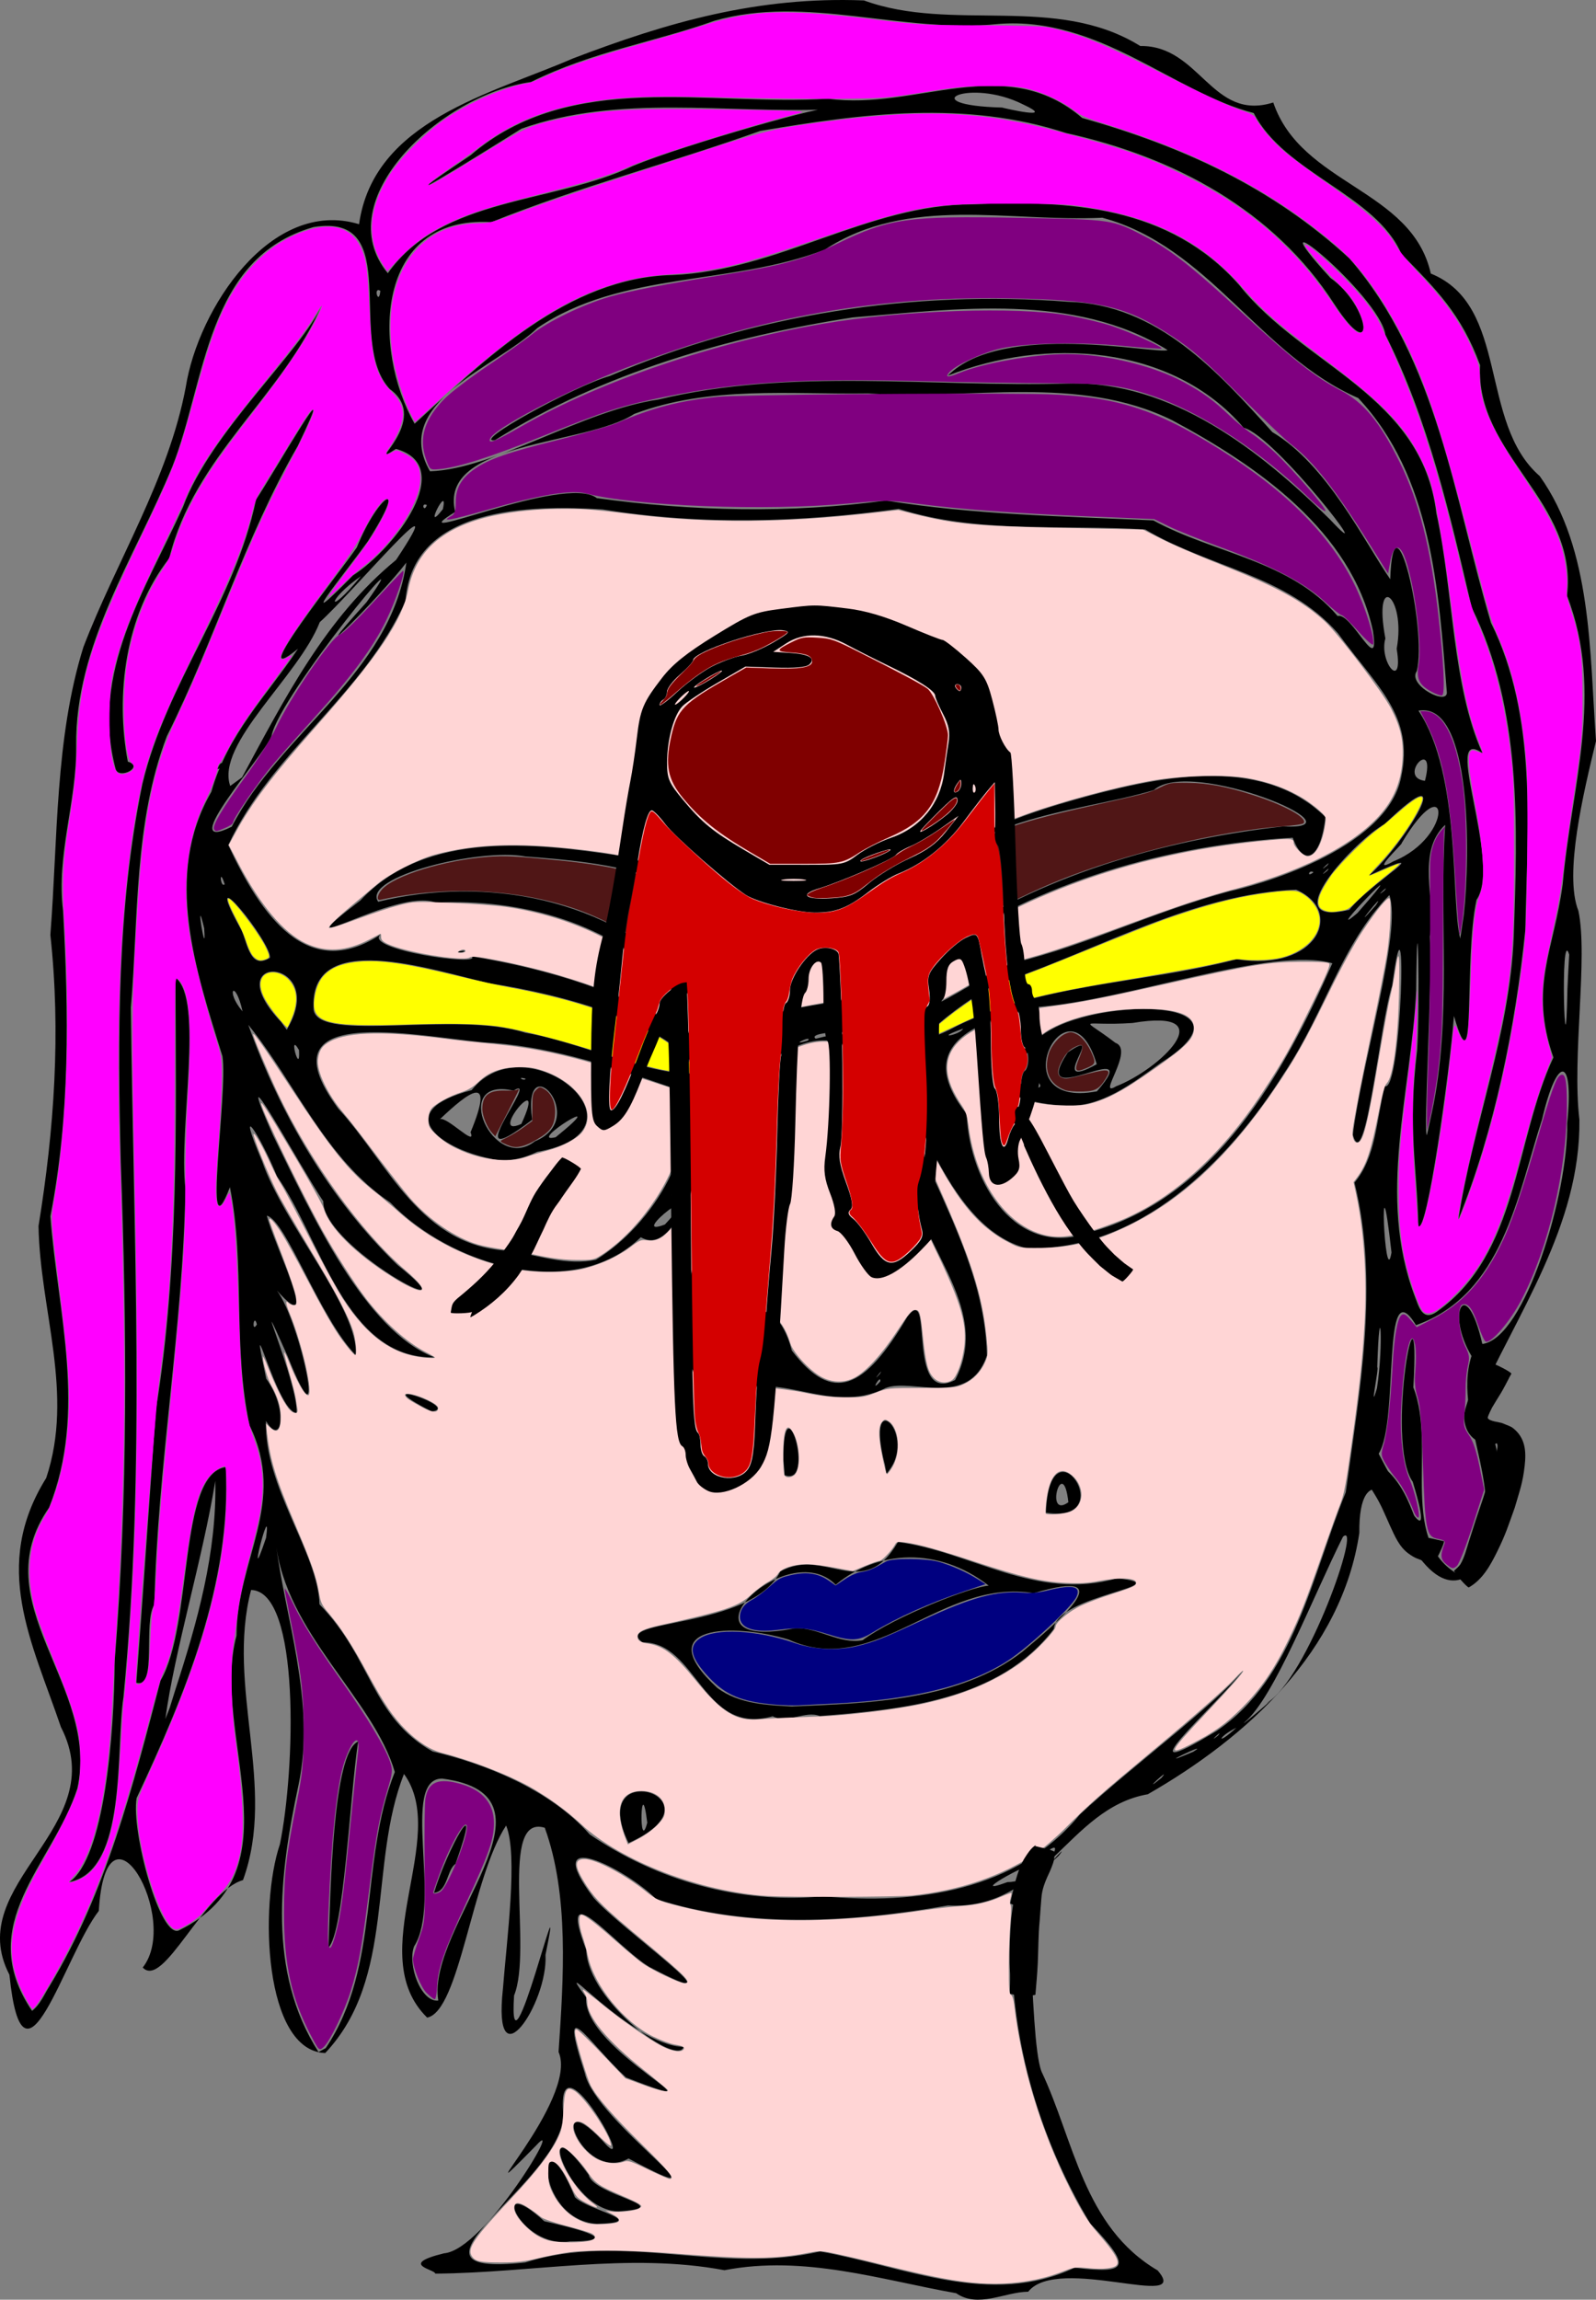 <?xml version="1.0" encoding="UTF-8" standalone="no"?>
<svg
   xmlns:dc="http://purl.org/dc/elements/1.1/"
   xmlns:cc="http://creativecommons.org/ns#"
   xmlns:rdf="http://www.w3.org/1999/02/22-rdf-syntax-ns#"
   xmlns:svg="http://www.w3.org/2000/svg"
   xmlns="http://www.w3.org/2000/svg"
   xmlns:sodipodi="http://sodipodi.sourceforge.net/DTD/sodipodi-0.dtd"
   xmlns:inkscape="http://www.inkscape.org/namespaces/inkscape"
   inkscape:version="1.0 (4035a4fb49, 2020-05-01)"
   sodipodi:docname="villager11sshot.svg"
   viewBox="0 0 891.958 1284.616"
   height="1284.616"
   width="891.958"
   id="svg10"
   version="1.1">
  <rect x="0" y="0" width="891.958" height="1284.616" fill="#808080" stroke="none"/>
  <defs
     id="defs14" />
  <sodipodi:namedview
     inkscape:current-layer="g18"
     inkscape:window-maximized="1"
     inkscape:window-y="-11"
     inkscape:window-x="-11"
     inkscape:cy="531.37715"
     inkscape:cx="406.9272"
     inkscape:zoom="0.79545353"
     showgrid="false"
     id="namedview12"
     inkscape:window-height="1826"
     inkscape:window-width="1080"
     inkscape:pageshadow="2"
     inkscape:pageopacity="0"
     guidetolerance="10"
     gridtolerance="10"
     objecttolerance="10"
     borderopacity="1"
     bordercolor="#666666"
     pagecolor="#ffffff"
     inkscape:document-rotation="0"
     fit-margin-top="0"
     fit-margin-left="0"
     fit-margin-right="0"
     fit-margin-bottom="0" />
  <g
     id="g18"
     inkscape:label="Image"
     inkscape:groupmode="layer"
     transform="translate(-92.206,-286.553)">
    <path
       d="m 626.607,1567.548 c -42.14,-7.474 -84.802,-21.477 -129.52,-12.863 -53.566,-10.04 -107.963,1.563 -161.607,1.913 -0.013,-2.393 -20.837,-5.039 4.84,-11.345 22.769,-1.73 68.296,-78.898 51.444,-60.167 -45.624,46.26 24.367,-25.564 12.608,-52.339 2.808,-41.249 5.917,-87.677 -7.706,-125.211 -25.907,-7.975 -6.634,67.804 -17.157,93.702 -3.667,56.665 29.717,-82.682 17.559,-22.692 1.484,27.056 -29.692,73.148 -23.789,18.923 2.168,-27.871 8.525,-74.647 1.79,-91.187 -19.214,29.198 -26.037,103.758 -44.135,107.302 -36.337,-35.723 12.87,-100.623 -12.949,-136.101 -19.955,50.481 -4.395,113.968 -44.033,155.898 -34.298,-1.24 -36.864,-82.572 -25.329,-116.585 8.494,-40.98 11.694,-141.508 -16.098,-142.086 -14.118,54.064 14.508,109.82 -4.517,162.066 -22.068,6.281 -44.374,61.107 -56.032,48.844 21.451,-27.163 -20.42,-100.878 -24.551,-31.643 -19.371,24.967 -42.295,110.7 -49.954,35.659 -26.615,-51.239 57.793,-82.18 28.786,-138.338 -16.217,-47.691 -39.056,-89.705 -8.232,-139.119 15.798,-47.242 -3.548,-93.851 -4.285,-140.797 8.781,-53.862 12.561,-108.18 6.613,-162.578 4.187,-53.447 2.544,-109.8 18.458,-160.771 18.477,-48.215 47.532,-93.769 57.201,-145.192 6.899,-43.857 47.694,-105.971 96.864,-91.043 8.106,-57.954 74.025,-72.806 119.453,-92.56 53.371,-20.393 103.516,-34.761 162.717,-32.438 49.405,18.046 107.383,-3.763 154.416,25.455 33.481,-0.473 39.871,42.407 74.338,31.544 15.718,46.262 77.428,48.152 88.04,95.556 44.118,17.892 26.467,83.172 60.863,113.124 29.312,41.011 27.873,98.628 31.458,147.999 -6.843,28.273 -18.032,74.302 -9.832,94.875 5.506,25.968 -3.663,81.259 0.561,116.671 0.662,59.56 -35.195,108.577 -58.217,160.451 32.111,30.497 3.184,142.598 -36.386,76.325 -4.498,-28.39 -28.925,-48.596 -28.382,-6 -9.828,66.112 -62.813,114.311 -118.213,146.015 -45.017,7.849 -57.848,64.921 -111.693,62.123 -52.718,9.279 -111.699,13.269 -163.228,-3.691 -16.739,-16.887 -65.759,-41.529 -34.816,-0.627 14.84,17.311 87.563,68.254 31.23,38.678 -17.968,-10.543 -52.624,-54.597 -35.387,-9.597 1.21,29.5 51.175,65.32 54.468,54.239 -29.757,-0.838 -75.486,-56.135 -54.496,-27.678 -2.288,29.934 85.646,69.266 22.266,44.732 -21.948,-20.5 -38.178,-49.035 -22.967,-2.341 5.745,27.277 87.837,81.44 24.439,47.638 -27.018,14.804 -46.911,-46.227 -11.991,-7.11 15.257,14.492 -28.959,-64.218 -24.479,-17.273 -0.776,38.266 -102.193,91.237 -21.288,82.465 54.634,-17.379 108.433,6.985 164.795,-6.167 47.342,8.477 95.304,31.267 142.225,9.094 30.125,3.548 32.203,-0.021 8.701,-24.772 -29.685,-49.51 -45.639,-106.468 -43.771,-164.491 12.963,-58.244 8.803,60.177 16.607,79.749 18.113,38.172 23.367,86.602 64.861,111.013 19.676,22.771 -55.708,-9.013 -72.346,11.904 -13.291,0.149 -27.877,9.392 -40.219,0.847 z M 274.24,1430.646 c 30.896,-45.951 18.688,-104.181 38.612,-154.232 -11.875,-41.037 -61.187,-77.65 -66.564,-128.616 4.862,41.541 22.637,89.409 12.745,135.819 -10.659,49.808 -17.611,104.112 11.184,149.181 z m 1.555,-56.26 c 1.11,-31.412 2.369,-109.005 16.547,-114.983 -4.738,31.599 -7.878,106.502 -16.547,114.983 z m -155.857,21.473 c 31.522,-52.016 46.774,-112.267 61.995,-170.561 18.377,-31.481 9.711,-115.438 36.427,-119.241 3.3,64.858 -22.759,127.219 -49.807,184.933 -3.15,18.245 13.389,80.288 24.088,73.654 66.96,-33.048 17.011,-109.509 31.728,-164.415 0.291,-43.199 28.435,-74.231 7.298,-117.475 -9.581,-44.905 -2.276,-89.598 -10.966,-133.043 -15.752,41.166 -0.968,-52.42 -4.184,-73.137 -14.715,-47.51 -33.218,-101.083 -6.216,-147.691 9.074,-32.229 30.951,-53.674 48.471,-79.956 -31.133,25.391 24.863,-44.592 32.86,-56.618 12.119,-30.257 29.541,-39.863 6.128,-3.346 -14.103,19.689 -43.126,54.423 -8.289,19.012 23.666,-15.21 58.289,-61.257 24.002,-70.671 -19.125,12.345 20.513,-16.025 -3.449,-33.45 -24.83,-26.684 8.446,-98.841 -42.561,-90.469 -60.229,17.134 -60.075,86.069 -79,133.925 -20.946,50.906 -54.434,99.592 -53.689,155.99 0.367,31.204 -11.211,60.587 -7.33,92 3.132,57.147 3.953,114.136 -7.08,170.672 4.053,54.069 20.671,108.93 -0.734,162.732 -37.434,53.634 28.593,99.272 15.8,156.918 -13.965,42.907 -58.177,75.54 -25.307,124.2 4.561,-3.56 6.815,-9.243 9.815,-13.96 z m 11.086,-58.05 c 19.543,-13.587 25.019,-82.416 25.285,-123.511 7.53,-92.742 6.825,-185.557 3.389,-278.479 -1.745,-70.543 -2.148,-142.198 12.099,-211.396 13.495,-56.631 51.667,-101.722 63.496,-158.765 10.474,-15.733 48.922,-83.318 23.36,-30.038 -29.811,51.511 -46.463,108.665 -73.183,162.178 -18.425,48.31 -15.869,100.91 -20.121,151.594 1.348,128.44 8.309,257.043 -4.15,385.136 -4.394,28.684 2.288,97.181 -30.176,103.281 z m 37.38,-111.261 c 3.835,-50.592 7.247,-101.895 10.98,-152.798 12.854,-79.644 11.193,-160.69 10.89,-241.123 16.151,12.33 1.617,83.768 5.551,117.99 -1.323,77.764 -15.623,154.468 -17.352,232.265 -6.495,9.915 1.81,47.045 -10.069,43.665 z M 156.846,716.163 c -14.385,-53.862 16.554,-99.93 37.65,-146.48 15.344,-41.85 66.329,-87.124 77.794,-113.199 -22.24,51.593 -71.481,84.71 -85.494,141.918 -24.731,31.501 -30.201,76.688 -23.148,113.61 9.38,2.773 -4.908,10.196 -6.802,4.15 z m 56.943,0.04 c 2.068,-6.914 5.72,-1.593 0,0 z m 123.37,687.845 c -6.784,-41.729 73.999,-114.665 2.166,-123.977 -23.597,-0.012 0.104,69.112 -15.701,93.727 -3.856,10.209 3.874,31.433 13.535,30.251 z m -2.386,-60.199 c 7.408,-24.618 28.053,-61.278 11.989,-16.107 -4.766,3.05 -4.362,15.524 -11.989,16.107 z m 217.5,1.949 c 51.658,4.9 108.402,-2.887 143.5,-45.726 27.91,-26.018 75.38,-61.048 91.518,-80.738 -16.446,21.511 -70.765,67.764 -15.19,34.136 43.519,-29.306 53.405,-87.381 72.209,-133.286 7.798,-57.108 18.805,-116.119 4.902,-173.057 12.176,-14.548 11.996,-34.435 16.944,-53.891 9.478,4.668 12.997,-124.435 4.096,-56.098 -6.608,19.346 -15.044,107.329 -21.971,83.345 4.945,-40.398 27.604,-114.258 20.39,-133.935 -26.97,27.549 -35.757,65.071 -58.779,99.482 -31.337,49.722 -81.24,99.483 -143.999,97.771 -43.031,-11.078 -60.787,-79.172 -74.108,-97.67 13.909,53.649 50.897,100.88 51.963,157.595 -9.969,29.657 -41.676,12.414 -56.443,18.127 -33.044,16.366 -60.301,-12.755 -93.297,4.681 -50.433,-34.45 5.053,-96.834 8.893,-142.532 4.27,-15.505 -0.202,-43.145 0.737,-32.364 -15.235,19.624 -28.984,100.128 -53.298,86.031 -38.513,37.068 -107.053,15.053 -140.025,-19.402 -36.631,-24.75 -52.655,-66.34 -79.344,-99.255 17.493,49.295 45.535,97.639 83.332,134.101 46.818,37.412 -41.939,-9.844 -41.427,-35.543 -12.297,-18.082 -53.679,-94.609 -28.134,-36.998 21.745,44.306 51.118,109.114 90.229,124.189 -49.809,1.121 -63.673,-66.849 -87.943,-101.075 -9.354,-23.057 -23.775,-44.95 -8.307,-8.394 11.808,34.586 54.271,82.772 52.303,108.218 -20.193,-20.668 -38.956,-75.434 -49.698,-77.884 3.623,15.305 31.274,70.448 5.642,41.81 13.472,17.876 28.964,94.495 6.034,36.787 -23.199,-51.639 6.053,14.866 4.94,31.552 -10.866,0 -27.831,-70.442 -16.95,-19.067 12.389,17.024 8.811,38.54 -0.136,23.593 -1.239,36.829 29.179,73.704 29.884,102.406 29.561,30.358 28.81,62.796 63.235,82.21 28.358,6.608 65.327,20.882 87.818,46.365 37.783,25.835 84.306,38.994 130.479,34.518 z m -108.773,-29.749 c -24.293,-49.906 55.663,-25.049 0,0 z m 10.441,-11.353 c -3.686,-29.962 -4.878,18.609 0,0 z m 70.087,-59.433 c -39.001,11.176 -42.251,-41.706 -72.739,-41.274 -17.929,-13.117 61.002,-7.215 76.988,-39.594 25.169,-14.09 45.896,17.668 65.764,-16.476 40.685,5.274 77.177,33.211 122.48,20.259 36.715,4.05 -33.822,9.029 -35.406,28.333 -30.517,40.026 -84.779,44.929 -130.758,48.624 -8.279,-3.286 -17.613,4.521 -26.33,0.127 z m 10.75,-5.469 c 42.994,-1.829 93.635,-3.216 128.856,-30.624 18.546,-15.614 57.557,-47.885 6.286,-32.683 -51.892,-8.595 -88.103,48.02 -136.896,25.973 -31.079,-9.482 -78.213,-8.206 -39.971,26.918 12.06,9.126 28.431,9.69 41.726,10.416 z m 39.504,-37.012 c 18.166,-13.372 60.889,-29.941 70.491,-30.486 -28.21,-21.924 -62.246,-19.935 -85.515,-0.5 -27.353,-27.979 -93.309,38.101 -22.828,24.324 13.241,-0.597 24.984,9.12 37.851,6.661 z m 102.481,-71.236 c 1.996,-54.391 42.471,6.567 0,0 z m 12.532,-5.849 c -3.08,-27.525 -13.64,9.956 0,0 z m -159.243,-23.651 c -0.233,-46.492 18.555,15.201 0.746,8.549 l -0.746,-8.549 z m 56.722,2.786 c -12.081,-46.799 19.918,-16.439 0.813,4.964 z m -253.341,-29.86 c -39.954,-20.582 17.382,-2.064 0,0 z m 321.841,262.914 c 22.041,0.094 40.647,-37.843 11.901,-7.305 9.821,-9.132 -38.584,17.15 -11.901,7.305 z m 28.5,-14.59 c 7.061,-8.89 -9.411,9.026 0,0 z m 57.511,-43.596 c 6.614,-7.704 -13.313,10.891 0,0 z m 17.78,-14.61 c 11.512,-7.161 -26.606,11.285 0,0 z m 24.103,-13.416 c -10.405,5.017 -11.624,10.678 0,0 z m -10.266,4.372 c 3.734,-4.566 -6.735,5.433 0,0 z m -582.648,-25.75 c 12.25,-37.7 23.189,-76.489 22.276,-116.5 -7.018,43.358 -22.985,95.69 -27.901,133 l 2.443,-6.291 z m 609.546,7.812 c 23.235,-13.676 53.88,-102.763 42.975,-93.155 -16.935,33.82 -38.427,89.744 -54.869,103.531 -4.498,4.516 22.988,-18.842 11.895,-10.376 z m 112.991,-74.062 c 26.911,-38.448 -9.899,-84.09 1.804,-120.035 -14.625,-24.352 -2.928,-46.036 6.044,-6.715 23.849,-2.921 48.123,-84.259 47.427,-123.272 3.881,-37.588 -5.529,-38.692 -14.033,-2.228 -13.804,42.538 -22.006,97.87 -70.472,115 -19.69,-32.392 -9.126,53.374 -20.859,71.803 7.521,14.29 34.318,66.296 19.053,15.697 -15.898,-22.534 4.721,-128.688 0.32,-52.759 13.608,34.705 -10.215,88.098 28.371,106.24 z M 240.912,1145.541 c 3.359,-25.11 -12.002,35.678 0,0 z m 620.825,-83.493 c 3.897,-24.737 1.53,-55.32 0.164,-11.753 1.237,-0.345 -4.725,27.319 -0.164,11.753 z m -349.342,-2.704 c -19.366,-35 11.181,-60.32 22.379,-18.322 22.721,29.893 40.465,21.823 64.528,-18.923 15.188,-20.21 -1.185,49.752 26.678,35.328 21.972,-41.978 -23.649,-76.737 -26.602,-120.332 -9.748,-42.163 -27.188,-93.18 -77.724,-57.162 -9.876,37.845 -15.873,69.789 -32.07,112.146 -12.417,30.911 -13.707,70.973 22.81,67.266 z m 71.771,-1.124 c 0.632,-4.778 -6.358,7.211 0,0 z m -0.264,-4.173 c 3.248,-4.97 -5.689,6.314 0,0 z m -348.128,-27.691 c -1.777,-6.787 -3.092,5.406 0,0 z m 659.537,-7.144 c 45.667,-32.581 43.09,-94.947 65.046,-141.967 -13.676,-39.406 0.223,-59.538 5.204,-96.823 4.778,-54.55 23.413,-106.992 2.406,-161.08 6.267,-52.612 -51.301,-78.719 -48.58,-128.792 -10.528,-28.667 -24.634,-42.394 -44.007,-62.186 -14.094,-32.952 -65.37,-45.118 -82.502,-78.655 -45.333,-11.796 -86.365,-54.186 -142.754,-49.769 -53.407,5.562 -107.262,-16.589 -158.688,-1.774 -33.538,11.959 -68.188,17.179 -102.477,34.18 -50.594,7.203 -113.642,66.169 -80.008,106.83 30.478,-42.961 92.396,-38.617 137.211,-60.013 28.319,-11.749 113.625,-35.873 108.282,-31.491 -56.646,2.285 -116.483,-8.593 -170.764,10.756 -21.582,13.422 -87.217,54.334 -28.407,14.79 55.847,-47.987 132.989,-27.206 199.741,-31.518 49.067,6.814 98.799,-26.393 142,10.751 56.816,16.14 106.17,38.845 149.367,78.498 49.212,56.584 58.503,134.059 79.081,203.457 26.094,52.62 20.299,114.55 19.2,171.549 -5.57,54.62 -17.362,112.481 -37.377,161.686 8.135,-52.939 28.8,-103.786 30.908,-158.067 2.176,-61.684 4.558,-126.922 -23.472,-183.596 -12.095,-51.724 -24.275,-104.914 -48.257,-152.451 -3.3,-22.381 -77.423,-82.649 -30.691,-31.709 22.516,15.99 25.649,50.477 2.221,14.756 -33.975,-52.863 -89.829,-82.453 -149.984,-95.703 -56.214,-18.422 -113.909,-10.914 -170.886,-1.192 -49.689,17.7 -101.194,31.202 -150.278,50.948 -65.38,-3.861 -66.636,71.002 -42.914,112.623 39.226,-35.708 85.438,-81.701 144.112,-83.058 58.901,-2.362 109.515,-39.452 167.315,-39.463 54.39,-2.437 110.393,0.8 149.447,45.065 36.066,45.325 102.167,61.327 110.147,127.443 9.628,44.096 8.754,96.207 25.791,134.09 -23.417,-16.744 11.106,60.807 -3.326,81.864 -7.385,33.159 0.3,109.496 -12.644,64.883 -2.518,32.577 -15.088,121.899 -19.891,117.369 -0.814,-34.981 -5.977,-53.335 -0.705,-98.139 1.783,-26.453 0.108,-98.342 -0.516,-33.456 -2.74,57.122 -22.032,114.681 -0.766,170.837 2.092,5.125 4.067,14.51 12.415,8.526 z m -25.437,-33.016 c -7.382,-66.381 -3.844,23.202 0,0 z m -444.631,4.049 c 31.813,-19.192 61.831,-67.749 42.939,-95.987 -33.259,-11.475 -65.15,-22.3 -99.98,-25.07 -34.514,-1.592 -133.233,-26.035 -86.964,36.609 27.858,30.14 45.839,77.885 96.536,79.451 15.416,2.782 31.883,8.366 47.469,4.997 z M 366.491,933.823 c -29.345,-6.083 -55.696,-26.519 -10.694,-38.308 30.841,-38.89 104.432,22.456 36.687,34.435 -7.967,3.838 -17.183,6.11 -25.993,3.873 z m 24.632,-9.722 c 31.368,-12.997 -7.464,-54.318 -1.496,-12.061 -45.163,34.589 6.057,-26.808 -10.425,-16.242 -35.878,-8.283 -11.43,46.56 11.921,28.303 z m 11.642,-2.303 c 34.717,-28.063 -17.693,4.366 0,0 z m -47.577,-2.75 c 14.033,-33.865 -0.994,-22.707 -17.171,-7.25 3.587,-2.111 20.781,16.106 17.171,7.25 z m 28.387,-4.676 c 15.43,-33.466 -19.772,9.037 0,0 z m 2.449,-25.237 c -5.507,-1.623 -0.999,1.75 0,0 z m 77.79,81.412 c 27.467,-29.618 -22.615,8.736 0,0 z m 237.46,4.345 c 69.955,-19.05 108.411,-88.732 135.551,-150.253 -33.582,-9.667 -114.394,20.701 -164.918,24.409 -36.612,8.353 -68.931,22.247 -39.47,59.822 1.657,39.338 28.321,80.965 68.838,66.023 z m -13.5,-70.771 c -28.768,-0.786 -58.41,-15.271 -18.346,-34.004 18.447,-26.781 133.895,-29.509 71.663,10.069 -15.385,11.002 -33.467,25.217 -53.317,23.936 z m 17.465,-7.949 c 28.539,-32.893 -39.92,13.832 -16.257,-21.753 22.916,-15.735 -13.524,22.999 16.156,6.616 -15.538,-52.557 -55.424,25.583 0.101,15.136 z m 10.677,-2.79 c 24.149,-9.247 60.93,-44.077 9.229,-35.391 -29.47,1.954 -29.759,-4.402 -9.616,11.056 11.169,3.872 -10.98,31.278 0.387,24.335 z m -44.776,-3.798 c 0.27,-26.152 1.24,-19.907 -17.339,-1.548 1.613,1.8 27.792,11.661 17.339,1.548 z m -201.026,60.93 c 0.424,-5.969 -6.215,10.818 0,0 z m 422.259,-42.217 c 11.445,-52.934 4.026,-107.475 7.506,-161 -16.411,15.49 -4.998,41.841 -8.6,62.33 1.413,29.276 -3.707,110.263 -1.615,110.987 l 1.207,-5.439 z M 483.759,890.512 c -7.953,-0.136 -0.61,5.88 0,0 z m -0.538,-4.215 c -16.457,-28.519 -77.478,-44.397 -117.009,-50.393 -32.728,-7.43 -102.042,-31.428 -98.725,14.893 3.281,18.493 79.794,0.119 118.291,12.659 31.208,5.246 69.685,24.492 97.442,22.841 z m 22.569,-1.328 c -6.013,1.533 -2.658,4.04 0,0 z M 259.303,873.102 c -6.452,-11.243 0.921,15.502 0,0 z m 329.714,5.12 c -3.602,-14.286 -8.576,-1.252 0,0 z m -90.479,-6.116 c 13.256,-28.037 65.947,-20.914 88.289,-34.332 8.975,33.544 46.258,-4.841 72.934,-13.639 40.384,-9.75 74.642,-27.52 120.013,-39.837 11.384,-2.273 87.671,-22.358 95.521,-63.808 7.283,-33.892 -12.976,-49.753 -35.404,-80.256 -28.598,-32.541 -71.872,-36.647 -107.617,-57.937 -46.229,-2.833 -93.369,2.559 -137.799,-11.499 -54.788,7.567 -110.759,9.244 -165.379,0.327 -40.362,-2.551 -106.564,-1.813 -110.257,51.118 -23.147,52.149 -74.989,84.579 -99.065,136.376 18.275,39.14 44.232,76.983 85.164,49.913 -10.099,8.506 57.356,18.037 50.85,12.264 42.457,6.862 85.517,19.95 122.486,43.544 8.012,0.659 12.634,21.391 20.264,7.764 z m -31.66,-34.057 c -32.342,-35.829 -83.546,-49.717 -131.104,-47.272 -22.044,-8.951 -91.016,36.15 -42.155,-1.222 36.609,-39.312 97.222,-32.124 145.395,-24.987 33.477,9.303 80.29,21.989 45.135,64.109 -3.453,4.626 -10.629,24.632 -17.27,9.371 z m 11.411,-6.941 c 35.826,-57.156 -55.235,-63.225 -92.462,-66.127 -25.509,-4.855 -91.718,11.341 -82.272,25.293 59.542,-14.68 130.088,-2.008 172.262,44.706 z m 126.094,1.481 c -26.368,-61.3 41.931,-86.164 88.391,-99.293 44.605,-12.476 103.749,-26.128 140.17,9.686 -2.925,25.246 -12.599,27.157 -18.274,11.518 -69.907,3.948 -141.73,24.484 -199.631,64.86 -1.669,0.554 -5.595,20.233 -10.657,13.23 z m 12.083,-17.886 c 56.865,-38.885 125.181,-58.92 193.151,-66.538 47.04,2.533 -52.298,-38.847 -72.569,-20.263 -43.526,13.398 -127.607,15.996 -129.139,72.754 1.679,3.981 -2.12,30.249 8.557,14.047 z m -268.442,3.406 c 7.745,-1.556 1.487,1.608 0,0 z m 195.75,49.689 c 2.844,-3.424 -11.853,3.672 0,0 z m -23.5,-2.625 c 5.176,-6.489 -12.017,9.502 0,0 z m 102.402,-3.315 c 49.539,-26.242 107.236,-25.45 160.628,-39.46 45.351,7.169 60.567,-27.122 33.246,-38.888 -57.338,2.539 -108.213,32.373 -161.314,50.788 -9.601,-0.718 -70.01,45.873 -32.56,27.56 z m -69.586,3.709 c 34.031,-3.488 -11.533,-3.579 -5,1.209 z m 77.374,-4.412 c -17.35,6.157 -1.829,3.721 0,0 z m 338.716,-41.356 c -5.316,-17.826 -2.102,79.395 -0.978,19.15 l 0.35,-7.446 z m -714.697,38.25 c 18.612,-37.206 -41.577,-39.212 -5.283,-0.746 l 3.28,4.496 z m -26.709,-6.516 c -4.155,-18.723 -9.927,-11.59 0,0 z m 15.25,-29.943 c 1.349,-8.094 -39.957,-59.12 -16.763,-17.047 4.059,6.209 4.769,24.556 16.763,17.047 z m 667.28,-24.291 c 3.569,-32.42 4.674,-119.164 -25.355,-113.764 23.942,35.786 17.952,106.595 23.346,127.27 l 0.927,-6.105 z m -704,7.75 c -5.552,-23.191 1.527,20.625 0,0 z m 644.556,-8.5 c 37.765,-42.95 -22.465,19.134 0,0 z m -4.576,-1.762 C 858.857,779.046 898.044,757 857.278,775.635 c 19.823,-17.543 52.239,-70.549 8.747,-28.761 -15.403,8.185 -63.062,58.213 -19.742,47.911 z m 14.787,-2.488 c 7.193,-10.735 -16.942,19.27 0,0 z m 4.831,-8.25 c 3.734,-4.566 -6.735,5.433 0,0 z m -648.128,-3.559 c -3.257,-10.331 -2.449,2.466 0,0 z m 608.493,-6.68 c -2.531,-1.829 -3.981,3.221 0,0 z m 7.635,-0.761 c 3.734,-4.566 -6.735,5.433 0,0 z m 0,-3 c 3.734,-4.566 -6.735,5.433 0,0 z m 37.095,-2.363 c 34.242,-13.883 31.147,-54.716 4.554,-10.156 1.021,0.113 -18.931,18.354 -4.554,10.156 z M 221.743,748.34 c 27.182,-52.831 88.592,-85.146 97.574,-147.543 -14.031,18.426 -62.978,67.196 -22.21,22.067 33.742,-47.451 -48.794,52.054 -53.144,74.725 -3.45,10.341 -55.041,67.111 -22.221,50.751 z m 5.724,-27.543 c 23.789,-44.009 46.809,-89.267 86.086,-121.469 34.679,-52.139 -24.882,18.986 -42.632,34.746 -11.776,30.328 -58.331,67.877 -50.055,91.519 z m 661.106,1.935 c 6.636,-25.785 -15.884,-1.985 0,0 z m 12.201,-49.926 C 896.163,615.863 892.408,552.746 851.266,508.894 796.519,485.133 767.595,424.03 708.256,408.171 c -52.104,2.56 -108.341,-12.785 -155.051,17.806 -52.079,20.234 -113.644,11.839 -160.665,43.806 -23.237,22.12 -82.244,41.551 -60.014,80.04 36.557,-1.293 84.354,-33.771 127.648,-40.083 74.792,-17.984 152.643,-6.765 228.838,-8.945 57.96,-1.642 107.378,37.364 146.521,75.946 30.12,32.231 -30.57,-46.876 -48.287,-51.254 C 747.001,478.446 675.801,474.975 621.912,496.409 652.397,465.639 739.019,484.723 744.763,482.097 692.772,449.864 626.966,459.13 568.774,463.861 c -69.734,10.821 -140.074,31.194 -200.03,68.604 -13.427,1.582 44.446,-30.244 64.264,-35.88 80.371,-34.467 169.521,-48.116 256.342,-41.437 49.747,1.43 83.3,38.942 113.938,72.78 30.438,18.037 51.263,60.906 65.885,82.206 1.756,-52.336 20.631,27.432 14.855,51.258 -5.617,7.927 18.028,20.032 16.745,11.416 z m -28,-23.85 c 5.429,-29.547 -13.477,-44.077 -6.317,-5.746 -3.767,12.948 10.325,30.067 6.317,5.746 z M 859.466,638.782 C 847.41,583.12 794.677,546.643 747.374,521.335 694.785,495.348 633.971,510.275 577.482,506.323 c -43.995,0.671 -88.632,-4.45 -130.824,11.444 -27.359,17.898 -109.737,14.906 -100.06,54.742 -34.743,21.362 61.423,-21.64 79.175,-7.693 53.585,7.359 107.95,8.63 161.541,1.331 48.795,7.928 99.112,8.824 149.474,11.106 33.751,18.493 76.509,22.266 102.985,53.423 7.792,-2.397 23.901,35.071 19.692,8.107 z M 293.966,608.385 c -19.04,13.1 -19.964,24.231 0,0 z m 45.738,-37.406 c 3.51,-15.64 -11.979,15.366 0,0 z m -8.93,-2.3 c -3.471,-1.724 -1.65,4.669 0,0 z M 304.759,448.989 c -4.275,-2.551 -0.738,8.797 0,0 z M 663.954,344.875 c -29.828,-15.074 -62.658,0.392 -11.691,1.761 1.586,0.468 31.174,7.301 11.691,-1.761 z M 410.774,1538.608 c -27.986,4.446 -45.94,-39.867 -14.367,-11.259 12.195,2.782 47.857,10.989 14.367,11.259 z m 14.909,-9.793 c -35.934,-2.68 -32.99,-66.336 -12.127,-14.829 8.146,7.595 42.477,13.845 12.127,14.829 z m 12.435,-7.059 c -28.709,0.58 -48.388,-64.024 -16.925,-20.343 2.489,11.575 50.576,18.133 16.925,20.343 z"
       style="fill:#000000"
       id="path22" />
    <path
       id="path34"
       d="m 521.293,1345.673 c -37.489,-2.288 -82.268,-19.527 -104.327,-40.164 -8.178,-7.651 -19.433,-15.773 -29.596,-21.36 -11.764,-6.466 -32.708,-14.499 -47.592,-18.252 -6.823,-1.721 -13.819,-6.122 -20.777,-13.07 -7.088,-7.078 -12.096,-14.435 -21.063,-30.943 -8.795,-16.191 -15.288,-26.287 -21.893,-34.042 -3.985,-4.679 -4.62,-6.01 -5.573,-11.684 -1.477,-8.794 -4.294,-16.869 -13.206,-37.863 -10.937,-25.761 -14.104,-36.126 -15.91,-52.068 l -0.502,-4.431 2.085,1.959 c 4.278,4.019 6.243,1.953 6.142,-6.462 -0.062,-5.218 -1.766,-10.678 -5.211,-16.701 -2.102,-3.675 -4.744,-12.719 -4.739,-16.224 9.4e-4,-0.742 1.356,2.111 3.012,6.34 3.715,9.488 8.1,18.337 10.999,22.197 2.611,3.476 5.959,4.042 5.322,0.899 -0.225,-1.112 -0.635,-3.696 -0.91,-5.741 -0.275,-2.045 -1.938,-8.666 -3.695,-14.712 -1.757,-6.046 -3.026,-11.162 -2.819,-11.369 0.206,-0.206 1.304,1.965 2.44,4.825 4.459,11.23 8.958,19.132 10.893,19.132 3.121,0 -3.103,-28.096 -9.944,-44.892 -2.667,-6.547 -2.92,-8.638 -0.786,-6.505 0.585,0.585 1.848,1.064 2.807,1.064 1.559,0 1.688,-0.466 1.222,-4.403 -0.287,-2.421 -3.781,-12.941 -7.765,-23.376 -3.984,-10.435 -7.244,-19.424 -7.244,-19.975 0,-1.823 2.89,1.288 6.788,7.308 2.081,3.213 8.137,14.134 13.459,24.268 9.661,18.398 15.773,29.049 20.158,35.126 3.253,4.508 7.021,8.915 7.623,8.915 1.038,0 0.46,-7.926 -0.922,-12.645 -2.476,-8.456 -9.608,-22.086 -24.428,-46.686 -7.895,-13.105 -16.225,-27.551 -18.51,-32.102 -5.024,-10.004 -13.357,-30.651 -12.911,-31.99 0.418,-1.254 5.424,7.528 9.577,16.799 1.799,4.018 4.458,9.125 5.908,11.349 1.45,2.225 8.544,15.61 15.764,29.745 7.22,14.135 15.755,29.707 18.965,34.604 13.512,20.612 27.351,30.537 45.117,32.357 3.294,0.338 5.99,0.362 5.99,0.055 0,-0.307 -2.123,-1.625 -4.719,-2.928 -10.77,-5.408 -23.713,-16.994 -34.068,-30.494 -6.104,-7.958 -16.721,-24.514 -23.614,-36.824 -11.59,-20.695 -34.67,-68.415 -34.67,-71.682 0,-1.682 3.49,3.801 19.23,30.205 7.999,13.42 15.07,26.183 15.712,28.362 3.177,10.78 17.385,25.007 37.947,37.998 18.548,11.719 23.189,9.725 7.867,-3.38 -24.778,-21.192 -53.612,-61.154 -71.546,-99.157 -5.401,-11.445 -13.705,-31.258 -13.705,-32.698 0,-1.61 5.934,6.788 21.247,30.071 22.426,34.098 32.124,46.182 45.743,56.999 4.296,3.412 10.901,8.972 14.677,12.355 16.989,15.221 39.259,26.38 62.422,31.276 12.702,2.685 31.296,2.669 41.454,-0.036 9.5,-2.529 18.613,-6.807 25.396,-11.92 5.02,-3.784 5.916,-4.145 9.196,-3.705 4.926,0.661 8.363,-0.951 12.984,-6.091 6.419,-7.139 11.088,-17.174 22.559,-48.481 5.846,-15.956 12.987,-31.613 14.104,-30.923 1.413,0.873 0.785,20.369 -0.988,30.664 -2.486,14.438 -4.647,21.524 -13.513,44.3 -13.398,34.421 -16.198,44.661 -16.198,59.237 0,14.789 5.43,26.459 16.552,35.573 l 3.903,3.198 8.423,-2.826 c 8.04,-2.697 8.893,-2.804 18.759,-2.333 5.716,0.273 15.559,1.57 22.021,2.902 8.443,1.741 14.552,2.429 22.021,2.482 9.384,0.067 10.958,-0.169 17.077,-2.553 6.676,-2.601 6.924,-2.627 25.616,-2.655 17.869,-0.027 19.127,-0.141 23.6,-2.15 5.36,-2.406 9.565,-6.736 12.093,-12.451 1.581,-3.573 1.645,-4.729 0.754,-13.528 -2.479,-24.468 -8.567,-43.437 -27.895,-86.918 -13.014,-29.276 -22.526,-53.736 -21.354,-54.909 0.229,-0.229 4.355,7.988 9.169,18.258 20.317,43.344 32.926,60.23 52.617,70.465 5.749,2.988 6.021,3.036 17.077,2.985 17.373,-0.08 31.635,-3.661 49.884,-12.527 29.883,-14.518 56.521,-39.486 81.647,-76.529 11.456,-16.889 16.808,-26.396 30.294,-53.803 7.104,-14.438 14.25,-27.491 18.699,-34.155 7.907,-11.843 13.976,-19.227 14.99,-18.237 1.288,1.256 0.464,19.702 -1.405,31.442 -1.047,6.579 -4.731,25.309 -8.186,41.623 -5.819,27.477 -9.914,48.563 -10.911,56.176 -0.502,3.836 0.641,7.19 2.449,7.19 3.45,0 5.763,-9.303 13.072,-52.58 2.004,-11.864 4.422,-24.807 5.373,-28.762 0.951,-3.955 2.219,-10.426 2.816,-14.381 2.065,-13.667 2.641,-10.979 2.212,10.336 -0.562,27.993 -3.285,48.623 -6.893,52.231 -1.209,1.209 -2.513,5.844 -4.463,15.859 -4.177,21.457 -6.915,29.773 -12.065,36.651 l -2.042,2.726 1.628,7.61 c 4.286,20.032 5.956,46.496 4.508,71.425 -1.219,20.97 -2.701,34.734 -7.345,68.201 -2.863,20.633 -4.123,27.27 -6.14,32.357 -1.396,3.52 -5.859,15.905 -9.918,27.522 -9.666,27.666 -12.544,34.964 -19.315,48.985 -7.709,15.961 -15.339,27.093 -25.594,37.342 -9.262,9.256 -15.617,13.804 -28.526,20.414 -13.501,6.914 -12.6,4.819 6.73,-15.643 14.774,-15.639 22.794,-24.741 22.266,-25.269 -0.194,-0.194 -2.108,1.553 -4.254,3.882 -5.668,6.152 -22.388,20.858 -47.494,41.771 -27.43,22.85 -34.728,29.315 -47.18,41.795 -5.442,5.455 -12.928,11.926 -16.635,14.381 -19.585,12.968 -43.035,20.955 -69.658,23.725 -7.702,0.801 -68.382,1.002 -80.443,0.265 z m -61.606,-39.803 c 3.545,-3.79 4.079,-4.871 4.062,-8.222 -0.033,-6.419 -5.165,-10.6 -13.013,-10.6 -12.231,0 -15.462,10.171 -8.652,27.24 l 1.006,2.522 6.258,-3.288 c 3.485,-1.831 8.066,-5.222 10.339,-7.652 z m 71.492,-59.792 c 5.191,-0.218 13.28,-0.527 17.976,-0.686 16.584,-0.562 45.046,-4.068 59.836,-7.371 22.329,-4.987 40.461,-12.758 54.564,-23.383 7.692,-5.795 18.623,-17.272 18.623,-19.553 0,-2.33 7.836,-8.711 14.381,-11.71 3.708,-1.699 11.37,-4.576 17.027,-6.394 11.922,-3.831 13.532,-4.583 13.532,-6.319 0,-2.711 -9.121,-3.133 -20.673,-0.956 -6.572,1.239 -10.919,1.486 -18.875,1.074 -13.274,-0.688 -24.252,-3.252 -49.884,-11.65 -21.93,-7.186 -32.158,-10.021 -39.685,-11.001 -4.176,-0.544 -4.736,-0.409 -5.692,1.378 -1.739,3.249 -7.315,9.013 -8.719,9.013 -0.718,0 -4.347,1.266 -8.063,2.813 l -6.757,2.813 -10.167,-1.914 c -5.592,-1.053 -12.588,-1.914 -15.547,-1.914 -7.274,0 -14.26,2.335 -16.05,5.366 -0.771,1.305 -3.267,3.362 -5.546,4.57 -2.28,1.209 -6.44,4.322 -9.244,6.918 -7.256,6.716 -14.208,9.058 -51.209,17.249 -9.244,2.046 -12.519,3.691 -12.519,6.284 0,2.269 1.597,3.31 6.149,4.005 8.365,1.278 14.788,6.257 26.212,20.322 14.596,17.97 22.804,23.038 35.498,21.92 2.966,-0.261 9.64,-0.654 14.83,-0.872 z M 690.285,1130.993 c 7.961,-3.185 8.46,-14.047 0.936,-20.378 -7.179,-6.041 -12.716,-0.131 -14.377,15.347 -0.333,3.104 -0.415,5.834 -0.182,6.067 1.006,1.006 10.284,0.3 13.623,-1.036 z m -154.285,-20.36 c 3.591,-2.626 3.57,-15.591 -0.037,-22.865 -3.789,-7.639 -6.011,-3.618 -6.068,10.98 -0.023,5.932 0.28,11.291 0.674,11.909 0.923,1.448 3.434,1.437 5.431,-0.024 z m 55.018,-4.731 c 4.703,-8.025 3.624,-21.616 -2.009,-25.307 -1.949,-1.277 -2.37,-1.292 -3.537,-0.125 -2.4,2.4 -2.498,7.65 -0.353,18.789 1.136,5.898 2.39,10.723 2.786,10.723 0.397,0 1.797,-1.836 3.112,-4.08 z m -253.982,-32.819 c 0,-1.117 -1.822,-2.533 -5.737,-4.46 -6.559,-3.229 -13.483,-4.625 -12.69,-2.558 0.556,1.448 2.374,2.694 9.767,6.691 5.513,2.98 8.66,3.1 8.66,0.328 z"
       style="fill:#ffd5d5;stroke-width:0.899" />
    <path
       id="path36"
       d="m 486.767,870.5 c -2.797,-3.185 -5.957,-6.069 -7.024,-6.407 -1.066,-0.338 -4.501,-2.184 -7.633,-4.101 -26.437,-16.181 -63.716,-29.646 -103.044,-37.22 -10.416,-2.006 -12.808,-2.215 -14.566,-1.274 -4.192,2.244 -36.548,-3.214 -45.789,-7.724 -2.675,-1.305 -3.563,-2.266 -3.508,-3.795 0.041,-1.126 -0.162,-1.932 -0.449,-1.791 -0.288,0.141 -2.971,1.533 -5.963,3.094 -13.043,6.804 -24.627,7.488 -35.862,2.118 -12.276,-5.868 -25.271,-21.278 -37.34,-44.28 l -5.535,-10.55 3.814,-6.977 c 9.037,-16.531 20.356,-31.447 44.94,-59.223 34.585,-39.074 48.13,-59.134 51.508,-76.284 4.317,-21.915 19.509,-35.216 47.281,-41.397 11.51,-2.562 26.511,-4.004 40.896,-3.933 11.244,0.056 15.021,0.375 40.751,3.442 39.319,4.688 81.093,4.392 128.513,-0.91 l 16.466,-1.841 9.15,2.287 c 22.578,5.643 34.354,6.713 85.446,7.762 l 42.142,0.866 10.439,5.307 c 5.741,2.919 20.348,9.231 32.46,14.028 31.722,12.562 46.079,20.38 58.83,32.034 7.378,6.743 32.087,39.248 36.897,48.539 5.351,10.335 7.059,17.806 6.464,28.274 -0.587,10.324 -3.529,19.032 -9.04,26.754 -13.041,18.275 -43.349,34.854 -83.057,45.433 -18.205,4.85 -31.836,9.335 -61.776,20.326 -30.018,11.02 -40.251,14.481 -55.565,18.795 -12.497,3.52 -16.387,5.272 -32.076,14.447 -21.23,12.415 -30.041,15.759 -36.763,13.948 -4.053,-1.091 -8.653,-5.97 -9.571,-10.151 -0.641,-2.917 -0.16,-2.95 -9.685,0.646 -3.379,1.275 -11.873,3.345 -18.875,4.6 -22.814,4.088 -31.093,5.867 -37.599,8.08 -11.411,3.881 -17.873,8.522 -22.94,16.475 -5.21,8.178 -5.664,8.2 -12.335,0.602 z m -10.377,-28.852 c 1.182,-1.258 3.578,-4.676 5.325,-7.596 1.747,-2.92 5.096,-8.059 7.442,-11.42 13.431,-19.241 9.415,-34.483 -11.905,-45.192 -14.374,-7.219 -33.3,-12.747 -52.131,-15.226 -39.718,-5.228 -65.807,-4.725 -89.783,1.731 -9.445,2.543 -25.481,10.713 -32.179,16.396 -3.062,2.597 -8.503,7.149 -12.092,10.115 -10.036,8.296 -15.646,13.734 -14.917,14.462 0.364,0.364 7.438,-1.877 15.72,-4.98 8.282,-3.103 18.821,-6.599 23.421,-7.77 8.168,-2.078 8.847,-2.109 29.211,-1.301 11.467,0.455 25.284,1.488 30.705,2.296 34.449,5.136 64.52,18.984 84.881,39.09 3.756,3.709 7.555,7.855 8.444,9.213 2.044,3.126 5.03,3.195 7.86,0.183 z m 133.365,-9.623 c 0.725,-1.112 2.17,-4.247 3.211,-6.966 1.75,-4.572 2.479,-5.327 9.712,-10.05 50.342,-32.874 112.164,-53.231 179.726,-59.182 11.254,-0.991 12.799,-0.823 12.799,1.393 0,2.288 5.44,7.618 7.776,7.618 4.376,0 8.427,-7.418 9.85,-18.037 0.54,-4.029 0.469,-4.176 -3.819,-7.955 -9.914,-8.735 -23.738,-14.86 -39.872,-17.664 -11.738,-2.04 -37.304,-1.363 -52.993,1.405 -21.422,3.779 -53.024,12.346 -73.29,19.868 -46.722,17.343 -68.014,40.839 -64.217,70.864 0.859,6.796 3.899,17.487 5.575,19.603 1.392,1.759 4.094,1.321 5.542,-0.899 z M 352.317,817.869 c 0,-1.136 -1.837,-1.136 -3.595,0 -1.051,0.679 -0.803,0.874 1.124,0.885 1.359,0.008 2.472,-0.391 2.472,-0.885 z"
       style="fill:#ffd5d5;stroke-width:0.899" />
    <path
       id="path38"
       d="m 678.387,976.962 c -22.334,-3.923 -40.535,-28.643 -44.819,-60.87 -0.797,-5.994 -1.641,-8.757 -3.511,-11.488 -10.678,-15.591 -11.267,-27.026 -1.875,-36.418 8.405,-8.405 29.954,-16.681 50.31,-19.322 16.847,-2.186 29.085,-4.563 65.256,-12.677 48.159,-10.803 56.884,-12.237 75.229,-12.369 10.295,-0.074 15.335,0.219 16.05,0.932 0.789,0.788 -1.368,5.973 -8.906,21.403 -12.134,24.838 -16.635,32.868 -28.482,50.81 -23.692,35.882 -51.801,60.759 -81.754,72.354 -17.7,6.852 -28.95,9.145 -37.498,7.643 z m 27.003,-75.115 c 8.506,-2.846 16.059,-7.137 31.167,-17.706 18.604,-13.015 22.92,-17.364 22.92,-23.096 0,-7.565 -8.626,-10.894 -28.265,-10.909 -24.868,-0.019 -48.942,6.652 -59.14,16.388 -2.104,2.008 -5.443,4.472 -7.42,5.474 -18.967,9.616 -19.915,21.428 -2.247,28.001 7.274,2.706 15.553,4.011 25.907,4.084 8.66,0.061 11.207,-0.273 17.077,-2.237 z"
       style="fill:#ffd5d5;stroke-width:0.899" />
    <path
       id="path40"
       d="m 394.561,988.149 c -5.685,-1.181 -14.785,-2.769 -20.223,-3.528 -5.438,-0.759 -12.085,-2.018 -14.771,-2.797 -12.803,-3.714 -27.48,-13.728 -38.297,-26.132 -3.228,-3.702 -11.854,-14.689 -19.168,-24.415 -7.314,-9.727 -15.287,-19.968 -17.718,-22.759 -8.863,-10.172 -15.269,-23.465 -14.519,-30.124 0.572,-5.073 2.553,-7.948 7.061,-10.247 10.715,-5.466 31.554,-5.73 68.201,-0.864 3.708,0.492 13.196,1.503 21.085,2.246 26.782,2.522 45.79,6.792 80.661,18.123 l 21.302,6.922 1.806,4.198 c 3.93,9.135 4.496,15.858 2.253,26.768 -4.508,21.933 -24.097,49.512 -44.243,62.288 -3.904,2.476 -4.617,2.609 -13.606,2.541 -6.264,-0.048 -12.997,-0.801 -19.823,-2.219 z m -8.454,-55.281 c 2.919,-1.016 8.279,-2.63 11.91,-3.588 8.426,-2.223 16.749,-6.655 19.658,-10.47 8.79,-11.524 -3.284,-28.813 -24.374,-34.902 -3.817,-1.102 -7.493,-1.427 -13.105,-1.158 -9.13,0.436 -15.343,2.981 -21.144,8.657 -2.278,2.229 -5.396,4.09 -8.533,5.094 -6.85,2.192 -15.055,6.635 -17.135,9.279 -1.142,1.452 -1.74,3.618 -1.74,6.301 0,3.714 0.4,4.475 4.369,8.299 11.808,11.382 35.965,17.403 50.095,12.487 z"
       style="fill:#ffd5d5;stroke-width:0.899" />
    <path
       id="path42"
       d="m 498.047,1057.52 c -1.662,-0.602 -4.601,-2.419 -6.53,-4.038 -6.331,-5.315 -9.022,-12.988 -8.996,-25.652 0.023,-11.389 1.955,-19.669 9.606,-41.17 8.592,-24.145 13.362,-40.392 22.497,-76.621 8.413,-33.365 6.927,-30.488 18.802,-36.401 24.369,-12.133 41.202,-3.557 54.607,27.821 4.138,9.685 10.152,30.931 11.46,40.479 1.507,11.004 5.253,21.294 15.615,42.889 14.421,30.053 17.746,41.596 15.845,55.001 -1.123,7.919 -4.076,15.827 -6.56,17.567 -3.249,2.276 -7.662,1.723 -10.5,-1.314 -3.112,-3.331 -4.336,-8.095 -5.917,-23.03 -1.471,-13.886 -1.734,-14.746 -4.514,-14.746 -1.731,0 -3.561,2.182 -9.881,11.783 -8.517,12.937 -17.498,22.775 -23.754,26.019 -5.935,3.078 -12.538,2.901 -18.747,-0.501 -6.398,-3.506 -15.627,-13.51 -17.145,-18.585 -4.773,-15.96 -15.029,-22.563 -23.182,-14.925 -5.481,5.134 -6.371,20.011 -1.857,31.038 l 2.3,5.618 -5.064,-0.068 c -2.785,-0.038 -6.424,-0.561 -8.086,-1.162 z"
       style="fill:#ffd5d5;stroke-width:0.899" />
    <path
       d="m 668.957,1352.679 c 3.731,-7.217 5.311,-15.273 8.078,-22.87 1.226,-2.932 1.857,-3.553 2.722,-4.409 -3.41,-0.671 -6.827,-1.304 -10.23,-2.014 -0.095,-0.02 -0.14,-0.162 -0.237,-0.169 -0.271,-0.019 -2.181,3.717 -2.326,3.99 -4.187,6.809 -6.854,14.387 -8.367,22.225 -0.55,2.85 -0.83,5.745 -1.245,8.618 -0.621,8.279 -1.008,16.59 -0.887,24.895 0.032,2.151 0.219,4.297 0.258,6.447 0.055,3.056 -0.09,7.555 -0.169,10.654 -0.046,1.013 14.279,1.666 14.325,0.653 v 0 c 0.48,-5.84 1.039,-11.707 1.306,-17.561 0.359,-7.867 0.278,-15.762 1.056,-23.611 0.086,-1.166 0.911,-12.688 1.149,-14.456 0.637,-4.73 2.6,-8.957 4.587,-13.235 1.171,-2.812 2.577,-5.874 2.495,-8.998 -0.019,-0.716 0.338,-1.82 -0.309,-2.126 -3.288,-1.55 -6.995,-1.979 -10.493,-2.969 0.151,-0.164 0.656,-0.586 0.453,-0.493 -2.616,1.194 -5.36,5.782 -6.784,8.021 -0.578,1.183 -1.221,2.337 -1.733,3.55 -2.81,6.65 -4.188,13.821 -5.791,20.823 -0.214,0.859 11.927,3.892 12.142,3.033 z"
       id="path44"
       style="fill:#000000" />
    <path
       d="m 855.416,1114.035 c 0.628,0.729 1.319,1.407 1.885,2.185 0.697,0.958 1.273,1.998 1.893,3.007 2.337,3.808 3.278,5.312 5.282,9.419 0.74,1.516 3.859,8.585 4.59,10.233 2.654,5.704 5.087,11.712 10.373,15.528 3.645,2.631 5.068,2.86 9.167,4.39 1.488,0.384 2.977,0.768 4.465,1.151 0.883,0.426 6.907,-12.066 6.024,-12.492 v 0 c -1.263,-0.277 -2.525,-0.554 -3.788,-0.831 -1.192,-0.27 -2.38,-0.557 -3.576,-0.809 -0.828,-0.174 -1.695,-0.191 -2.494,-0.47 -4.26,-1.491 -4.59,-7.8 -6.33,-11.123 -3.697,-9.898 -7.685,-18.972 -15.555,-26.362 -0.619,-0.581 -1.387,-0.98 -2.08,-1.47 -0.541,-0.697 -10.395,6.947 -9.855,7.644 z"
       id="path46"
       style="fill:#000000" />
    <circle
       r="0.389"
       cy="1163.059"
       cx="900.607"
       style="fill:#000000;stroke:#000000"
       id="path48" />
    <path
       d="m 913.136,1173.25 c 7.686,-4.338 12.092,-12.444 15.863,-20.107 4.793,-9.739 6.101,-14.269 9.794,-24.508 2.76,-9.562 4.419,-13.647 5.508,-23.27 0.91,-8.038 0.44,-15.498 -6.39,-20.977 -1.684,-1.351 -3.905,-1.843 -5.857,-2.765 -1.074,-0.595 -7.736,-1.067 -8.38,-3.005 -0.227,-0.685 2.301,-5.579 2.379,-5.739 0.748,-1.247 1.486,-2.5 2.243,-3.741 2.714,-4.45 2.588,-3.978 5.047,-8.568 5.1,-9.517 -0.887,1.207 3.521,-6.619 0.429,-0.852 -11.619,-6.925 -12.049,-6.073 v 0 c -4.519,6.7 -8.976,13.522 -12.206,20.956 -1.289,4.32 -2.64,7.136 -1.917,11.811 1.004,6.49 4.866,10.575 10.961,12.542 1.232,0.398 2.561,0.389 3.841,0.583 0.679,-0.136 1.368,-0.226 2.036,-0.408 0.424,-0.116 0.966,-0.835 1.228,-0.481 0.498,0.671 0.371,1.664 0.263,2.493 -0.298,2.283 -0.884,4.523 -1.468,6.75 -1.264,4.82 -5.177,17.169 -6.485,21.372 -5.338,15.818 -2.909,8.416 -7.857,23.857 -1.249,3.898 -2.537,9.2 -4.803,12.956 -0.725,1.202 -2.412,2.627 -3.479,3.597 -0.661,0.58 7.544,9.924 8.204,9.344 z"
       id="path50"
       style="fill:#000000" />
    <path
       d="m 932.635,1097.476 c 0.199,0.447 0.077,0.203 0.384,0.724 0.044,0.078 1.147,-0.544 1.103,-0.622 v 0 c -0.37,-0.443 -0.196,-0.235 -0.522,-0.622 -0.037,-0.068 -1.002,0.452 -0.966,0.52 z"
       id="path52"
       style="fill:#000000" />
    <path
       d="m 656.074,908.531 c 0.384,0.67 0.773,1.337 1.151,2.01 1.932,3.432 2.665,4.66 4.361,8.527 6.889,15.707 -1.456,-2.121 6.592,15.651 1.389,3.068 2.884,6.086 4.326,9.13 6.23,12.555 12.998,24.922 21.662,35.991 5.274,6.739 6.826,7.939 12.771,13.882 8.301,6.6 4.107,3.764 12.473,8.667 0.478,0.426 6.504,-6.337 6.026,-6.763 v 0 c -6.77,-4.746 -3.3,-2.077 -10.319,-8.126 -1.917,-2.01 -3.938,-3.926 -5.75,-6.031 -1.979,-2.298 -3.798,-4.73 -5.61,-7.161 -3.251,-4.363 -8.668,-12.175 -11.474,-16.796 -2.996,-4.933 -6.966,-12.693 -9.643,-17.794 -0.836,-1.609 -7.987,-15.401 -8.981,-17.22 -3.487,-6.38 -7.084,-12.951 -12.581,-17.849 -0.275,-0.354 -5.28,3.528 -5.005,3.882 z"
       id="path56"
       style="fill:#000000" />
    <path
       d="m 406.257,933.207 c -0.686,0.739 -1.408,1.447 -2.059,2.216 -1.457,1.72 -3.502,4.543 -4.868,6.306 -2.782,3.591 -5.265,7.019 -7.711,10.854 -3.172,5.149 -5.177,10.865 -7.87,16.255 -2.924,5.442 0.137,-0.199 -3.009,5.423 -0.664,1.187 -1.255,2.416 -1.967,3.575 -2.918,4.754 -6.424,9.177 -9.783,13.617 -6.166,7.681 -13.605,14.247 -21.228,20.445 -3.138,2.837 -2.9,3.607 -3.666,7.836 0.033,0.844 11.973,0.382 11.94,-0.463 v 0 c -1.062,3.364 -1.8,3.666 0.818,2.203 9.68,-5.861 18.419,-13.455 25.104,-22.611 3.144,-4.691 4.296,-6.172 6.96,-11.035 2.544,-4.643 4.563,-9.569 6.929,-14.301 2.224,-4.988 4.405,-9.999 7.789,-14.349 8.548,-11.776 -3.845,5.388 4.872,-6.996 2.902,-4.122 6.061,-8.093 8.333,-12.624 0.449,-0.748 -10.134,-7.1 -10.583,-6.352 z"
       id="path60"
       style="fill:#000000" />
    <path
       d="m 559.953,760.608 c 5.428,-6.917 10.935,-13.787 16.119,-20.891 2.208,-3.026 4.304,-6.131 6.456,-9.196 0.605,-1.071 -14.541,-9.627 -15.146,-8.556 v 0 c -7.34,10.451 -14.828,21.049 -19.053,33.227 -0.383,0.822 11.241,6.239 11.624,5.417 z"
       id="path62"
       style="fill:#000000" />
    <path
       d="m 494.617,733.445 c 6.767,5.878 13.688,11.567 20.43,17.479 0.697,0.834 12.489,-9.026 11.791,-9.86 v 0 c -1.877,-1.789 -3.666,-3.674 -5.63,-5.367 -5.282,-4.553 -11.082,-8.531 -17.409,-11.482 -0.653,-0.649 -9.835,8.58 -9.182,9.229 z"
       id="path64"
       style="fill:#ffd5d5;fill-opacity:1" />
    <path
       id="path66"
       d="m 632.971,1561.381 c -10.359,-1.202 -24.512,-4.064 -43.926,-8.881 -9.882,-2.452 -22.503,-5.444 -28.045,-6.647 -9.661,-2.098 -10.361,-2.134 -16.964,-0.881 -19.028,3.61 -32.279,3.689 -74.211,0.446 -24.484,-1.894 -47.697,-2.203 -59.225,-0.788 -4.143,0.508 -11.933,1.996 -17.311,3.307 -7.771,1.893 -11.968,2.388 -20.446,2.409 -12.323,0.031 -15,-0.52 -16.945,-3.488 -2.798,-4.271 1.297,-10.254 22.24,-32.487 13.191,-14.004 21.485,-24.684 25.494,-32.828 2.537,-5.152 2.925,-6.956 3.41,-15.836 0.657,-12.017 1.675,-13.899 6.103,-11.283 6.018,3.555 20.487,25.07 20.57,30.586 0.011,0.719 -2.481,-1.117 -5.536,-4.08 -7.38,-7.156 -10.257,-9.228 -12.815,-9.228 -7.074,0 0.015,14.862 9.752,20.447 4.911,2.817 11.494,3.557 16.09,1.809 1.899,-0.722 3.967,-0.025 13.17,4.441 6.004,2.913 11.417,5.299 12.028,5.301 3.202,0.012 -0.406,-4.509 -15.215,-19.063 -16.028,-15.753 -25.681,-26.845 -28.941,-33.257 -1.78,-3.501 -7.541,-22.483 -8.468,-27.902 -0.426,-2.492 -0.266,-3.333 0.634,-3.333 0.662,0 7.064,6.15 14.226,13.666 l 13.022,13.666 8.929,3.28 c 10.08,3.703 15.816,4.97 14.759,3.26 -0.365,-0.59 -6.327,-5.588 -13.25,-11.105 -20.65,-16.459 -31.696,-29.746 -31.698,-38.133 -3.9e-4,-1.362 -0.647,-3.462 -1.436,-4.667 -0.79,-1.205 -1.184,-2.191 -0.877,-2.191 0.307,0 4.853,3.527 10.103,7.838 10.557,8.67 26.642,19.961 33.675,23.638 5.106,2.67 9.925,3.667 11.763,2.434 1.985,-1.331 0.452,-2.51 -4.071,-3.13 -2.325,-0.319 -7.837,-2.337 -12.247,-4.485 -16.356,-7.965 -33.094,-28.533 -36.506,-44.86 -0.676,-3.235 -2.044,-8.245 -3.039,-11.133 -2.113,-6.13 -2.413,-12.084 -0.609,-12.084 1.816,0 7.889,4.651 19.69,15.08 5.867,5.185 12.596,10.752 14.953,12.372 5.504,3.782 20.24,10.772 22.707,10.772 4.923,0 1.519,-3.495 -24.696,-25.356 -19.388,-16.168 -24.678,-21.309 -29.495,-28.664 -7.206,-11.002 -7.592,-15.343 -1.361,-15.296 6.064,0.046 21.807,8.267 33.429,17.457 6.605,5.223 7.747,5.772 17.105,8.225 39.632,10.388 81.691,11.226 139.812,2.785 6.356,-0.923 15.129,-1.918 19.496,-2.211 9.05,-0.607 16.227,-2.277 23.381,-5.441 2.725,-1.205 5.086,-2.059 5.247,-1.898 0.161,0.161 -0.061,1.526 -0.493,3.033 -0.451,1.574 -0.454,3.072 -0.005,3.521 0.449,0.449 0.424,4.743 -0.058,10.09 -0.461,5.12 -0.852,16.167 -0.869,24.549 -0.024,12.13 0.219,15.335 1.192,15.708 0.733,0.281 1.466,2.542 1.832,5.651 4.02,34.139 14.831,69.838 30.891,102.009 6.5,13.021 10.156,18.898 15.802,25.402 9.327,10.744 12.163,15.412 10.751,17.696 -1.225,1.982 -7.611,2.769 -15.758,1.943 -7.405,-0.75 -8.136,-0.663 -14.053,1.671 -15.977,6.303 -34.273,8.398 -53.686,6.145 z m -212.58,-22.854 c 4.779,-0.72 5.735,-2.839 2.046,-4.534 -1.364,-0.626 -7.671,-2.488 -14.016,-4.137 -6.345,-1.649 -12.546,-3.806 -13.778,-4.793 -8.923,-7.145 -13.78,-9.377 -14.774,-6.786 -0.988,2.575 0.536,5.951 4.696,10.398 4.703,5.028 8.629,7.655 13.903,9.305 3.979,1.244 15.403,1.529 21.924,0.547 z m 16.612,-10.562 c 2.186,-0.839 1.2,-2.567 -2.599,-4.56 l -3.778,-1.981 3.044,0.481 c 4.272,0.675 13.98,-0.444 15.843,-1.826 1.474,-1.094 1.465,-1.225 -0.172,-2.437 -0.951,-0.705 -5.718,-2.96 -10.592,-5.012 -11.2,-4.715 -14.124,-6.721 -17.684,-12.132 -4.387,-6.668 -12.614,-14.805 -14.567,-14.405 -6.039,1.236 5.812,23.047 16.879,31.063 4.635,3.358 2.584,3.244 -3.908,-0.216 -4.937,-2.631 -5.359,-3.135 -8.917,-10.621 -4.009,-8.436 -7.641,-12.757 -10.285,-12.236 -1.413,0.279 -1.641,1.195 -1.627,6.527 0.013,5.014 0.493,7.14 2.503,11.092 4.392,8.635 11.699,14.818 19.912,16.852 3.151,0.78 13.363,0.403 15.947,-0.589 z"
       style="fill:#ffd5d5;fill-opacity:1;stroke-width:0.889" />
    <path
       id="path68"
       d="m 525.061,1238.732 c -18.244,-1.525 -27.309,-5.282 -36.616,-15.175 -10.24,-10.885 -11.738,-17.307 -5.083,-21.791 8.744,-5.892 31.488,-4.779 53.047,2.596 11.07,3.787 24.256,4.379 35.391,1.589 9.4,-2.355 14.016,-4.208 36.613,-14.696 26.917,-12.493 40.773,-16.223 55.845,-15.032 4.803,0.38 8.247,0.048 13.936,-1.344 13.68,-3.346 18.402,-2.206 15.572,3.76 -2.752,5.799 -26.624,27.958 -38.24,35.495 -22.3,14.47 -54.315,22.184 -100.45,24.204 -6.356,0.278 -13.756,0.644 -16.445,0.812 -2.689,0.169 -8.796,-0.02 -13.571,-0.419 z"
       style="fill:#000080;fill-opacity:1;stroke-width:0.889" />
    <path
       id="path70"
       d="m 554.187,1199.194 c -10.683,-3.338 -15.415,-3.7 -27.909,-2.134 -12.743,1.598 -20.538,-1.149 -20.538,-7.238 0,-4.023 2.308,-7.284 6.869,-9.703 2.213,-1.174 6.544,-4.418 9.624,-7.21 5.049,-4.576 6.271,-5.224 12.412,-6.591 8.443,-1.878 14.924,-0.885 20.721,3.175 l 3.845,2.693 5.202,-3.474 c 3.293,-2.199 6.768,-3.709 9.468,-4.114 3.85,-0.577 5.926,-1.466 13.536,-5.795 3.516,-2 22.858,-1.8 29.885,0.309 7.267,2.181 15.039,5.645 20.842,9.288 l 4.841,3.04 -12.397,4.184 c -19.209,6.484 -37.007,14.491 -50.743,22.829 -8.145,4.944 -11.858,5.051 -25.658,0.739 z"
       style="fill:#000080;fill-opacity:1;stroke-width:0.889" />
    <path
       id="path72"
       d="M 470.16,828.485 C 458.312,816.37 437.015,803.003 418.139,795.833 c -33.125,-12.582 -75.173,-15.046 -113.374,-6.644 -2.246,0.494 -1.76,-2.729 0.861,-5.714 6.897,-7.855 34.991,-16.498 59.501,-18.304 9.331,-0.688 15.32,-0.377 40.609,2.109 59.054,5.804 85.759,21.838 79.174,47.539 -1.436,5.605 -7.481,17.841 -9.077,18.373 -0.443,0.148 -2.996,-1.97 -5.672,-4.707 z"
       style="fill:#501616;fill-opacity:1;stroke-width:0.889" />
    <path
       id="path74"
       d="m 609.73,816.958 c -1.244,-3.272 -1.2,-21.41 0.065,-26.627 4.043,-16.674 18.672,-30.675 41.289,-39.518 12.712,-4.97 24.002,-8.07 53.333,-14.642 29.916,-6.704 29.99,-6.724 36.676,-9.995 4.705,-2.302 5.821,-2.479 14.873,-2.36 11.27,0.148 22.048,2.195 36.996,7.025 17.843,5.766 30.441,12.862 27.701,15.603 -0.54,0.54 -5.779,1.314 -11.643,1.722 -35.217,2.447 -88.026,15.201 -125.231,30.245 -27.455,11.102 -63.68,31.047 -69.441,38.234 -2.538,3.166 -3.508,3.232 -4.618,0.312 z"
       style="fill:#501616;fill-opacity:1;stroke-width:0.889" />
    <path
       id="path76"
       d="m 687.528,895.518 c -8.751,-3.247 -12.11,-10.676 -9.208,-20.362 1.338,-4.464 5.674,-9.623 9.397,-11.179 2.621,-1.095 3.358,-1.073 5.991,0.176 3.207,1.522 6.655,5.891 8.89,11.266 2.058,4.949 1.777,5.637 -3.177,7.768 -6.362,2.737 -7.098,1.663 -4.01,-5.856 2.914,-7.097 2.283,-8.353 -2.878,-5.721 -2.557,1.305 -4.45,3.257 -6.32,6.517 -3.323,5.795 -3.51,9.274 -0.559,10.396 2.374,0.902 2.643,0.861 15.462,-2.384 10.608,-2.685 12.228,-2.231 9.247,2.592 -3.836,6.207 -5.862,7.357 -13.348,7.576 -3.752,0.11 -8.021,-0.246 -9.488,-0.79 z"
       style="fill:#501616;fill-opacity:1;stroke-width:0.889" />
    <path
       id="path78"
       d="m 367.204,919.372 c -2.696,-2.872 -5.429,-9.49 -5.451,-13.198 -0.046,-7.735 3.604,-10.71 12.779,-10.413 3.08,0.1 6.06,-0.103 6.623,-0.451 0.563,-0.348 1.024,-0.406 1.024,-0.13 0,0.277 -2.963,6.265 -6.585,13.309 l -6.585,12.806 z"
       style="fill:#501616;fill-opacity:1;stroke-width:0.889" />
    <path
       id="path80"
       d="m 377.682,926.857 c -1.251,-0.395 -3.192,-1.209 -4.314,-1.809 -1.983,-1.061 -1.92,-1.148 2.274,-3.15 2.372,-1.132 6.503,-3.657 9.179,-5.609 l 4.865,-3.55 0.024,-7.62 c 0.021,-6.72 0.262,-7.858 2.043,-9.639 1.89,-1.89 2.173,-1.933 4.431,-0.665 4.186,2.349 6.555,7.598 6.223,13.784 -0.373,6.946 -2.546,10.013 -10.306,14.545 -6.395,3.735 -10.778,4.864 -14.42,3.714 z"
       style="fill:#501616;fill-opacity:1;stroke-width:0.889" />
    <path
       id="path82"
       d="m 105.984,1401.681 c -11.855,-22.786 -9.356,-41.513 10.084,-75.592 9.459,-16.582 17.959,-34.086 19.641,-40.447 1.867,-7.061 1.88,-23.675 0.024,-32.446 -2.024,-9.566 -5.064,-18.438 -13.404,-39.113 -4.043,-10.023 -8.348,-21.423 -9.568,-25.335 -6.548,-21.001 -5.094,-39.625 4.281,-54.813 5.991,-9.707 11.027,-28.308 12.835,-47.415 1.893,-19.998 1.022,-35.734 -4.404,-79.56 -4.988,-40.294 -4.908,-38.785 -2.754,-51.558 6.961,-41.283 8.906,-97.899 5.344,-155.564 -1.218,-19.712 -0.668,-32.253 2.22,-50.669 3.815,-24.331 4.173,-27.681 4.978,-46.669 1.617,-38.135 6.951,-55.284 36.636,-117.784 18.355,-38.645 19.776,-42.426 29.919,-79.56 6.124,-22.422 10.374,-35.14 15.196,-45.476 10.475,-22.452 26.902,-38.107 46.512,-44.329 18.91,-5.999 30.306,0.833 33.44,20.047 0.516,3.165 1.341,14.581 1.833,25.371 1.258,27.577 3.437,35.469 12.346,44.712 5.117,5.309 6.769,9.399 6.016,14.892 -0.579,4.227 -3.923,11.512 -7.424,16.176 -2.66,3.544 -1.985,4.679 1.569,2.639 2.514,-1.443 2.751,-1.412 7.273,0.95 6.673,3.486 8.887,7.547 8.403,15.414 -0.818,13.285 -15.859,35.51 -32.429,47.915 -2.79,2.089 -8.173,6.815 -11.962,10.502 -3.789,3.688 -6.889,6.401 -6.889,6.031 0,-0.37 4.78,-7.022 10.623,-14.782 12.047,-16.001 15.377,-21.004 19.941,-29.958 3.556,-6.979 4.141,-10.411 1.693,-9.94 -2.413,0.465 -7.956,8.373 -12.922,18.439 -3.143,6.371 -8.715,14.846 -17.826,27.113 -26.161,35.225 -33.538,48.132 -24.564,42.982 1.435,-0.824 2.609,-1.293 2.609,-1.042 0,0.251 -5.014,7.228 -11.143,15.505 -14.169,19.136 -19.653,27.347 -24.428,36.572 -2.103,4.063 -4.224,7.651 -4.714,7.972 -0.49,0.322 -0.953,1.322 -1.028,2.222 -0.251,2.987 -3.276,11.336 -6.228,17.194 -10.497,20.824 -13.852,46.185 -9.82,74.226 1.759,12.234 8.225,38.459 14.173,57.484 3.956,12.653 4.076,13.372 4.07,24.446 -0.004,6.275 -0.578,19.209 -1.276,28.743 -0.698,9.534 -1.513,21.934 -1.811,27.557 -0.808,15.261 1.152,19.734 5.187,11.837 2.044,-4.001 2.221,-4.136 2.705,-2.059 2.221,9.518 3.556,28.772 4.962,71.559 1.219,37.102 2.959,50.136 8.803,65.957 4.855,13.142 5.543,26.536 2.208,42.938 -0.746,3.667 -3.331,14.067 -5.745,23.112 -2.414,9.045 -5.005,21.245 -5.757,27.113 -0.752,5.867 -1.999,14.942 -2.771,20.167 -1.677,11.351 -1.202,36.369 0.984,51.837 4.396,31.109 5.342,52.262 2.866,64.134 -2.304,11.048 -5.271,16.863 -12.378,24.255 -3.557,3.7 -7.524,8.02 -8.815,9.601 -2.837,3.471 -11.941,9.122 -14.703,9.125 -7.527,0.01 -21.566,-42.885 -21.566,-65.89 0,-6.925 0.079,-7.164 8.489,-25.812 29.062,-64.437 41.291,-110.118 41.291,-154.24 0,-8.299 -0.325,-12.735 -0.933,-12.735 -1.722,0 -5.713,2.486 -8.081,5.032 -6.686,7.191 -9.946,19.687 -14.97,57.39 -4.081,30.626 -7.034,44.199 -11.559,53.134 -0.868,1.714 -4.009,12.318 -6.98,23.563 -15.452,58.486 -27.542,93.747 -42.67,124.451 -9.526,19.333 -21.396,39.558 -23.219,39.558 -0.401,0 -2.387,-3.186 -4.412,-7.079 z m 33.258,-66.699 c 4.014,-2.481 7.095,-6.241 10.274,-12.537 5.678,-11.248 8.156,-26.082 10.189,-61.003 0.747,-12.822 1.548,-24.422 1.781,-25.779 0.728,-4.24 3.034,-34.385 4.406,-57.581 3.352,-56.685 3.782,-133.06 1.373,-243.568 -1.451,-66.563 -1.314,-88.733 0.766,-123.562 2.198,-36.813 3.082,-46.913 5.56,-63.559 3.629,-24.373 8.377,-40.642 17.642,-60.448 7.851,-16.782 11.514,-25.317 26.705,-62.225 16.035,-38.958 22.251,-52.871 31.77,-71.115 13.861,-26.566 18.667,-36.957 17.59,-38.03 -0.983,-0.979 -3.135,2.092 -14.392,20.539 -5.721,9.376 -12.069,19.66 -14.107,22.853 -2.383,3.735 -4.278,8.175 -5.313,12.445 -4.627,19.098 -11.789,36.6 -31.818,77.753 -21.509,44.195 -27.291,59.41 -32.123,84.531 -9.42,48.964 -12.883,115.384 -10.31,197.706 2.363,75.586 2.971,131.025 1.905,173.586 -1.069,42.649 -1.472,52.023 -4.056,94.428 -0.745,12.223 -1.773,30.79 -2.285,41.26 -2.316,47.401 -9.867,81.101 -20.911,93.325 -1.697,1.878 -3.085,3.639 -3.085,3.912 0,0.859 5.265,-0.969 8.439,-2.931 z m 34.558,-111.41 c 1.337,-2.738 1.792,-6.55 2.331,-19.557 0.369,-8.886 1.083,-17.181 1.587,-18.434 0.504,-1.253 1.361,-11.054 1.904,-21.779 1.231,-24.318 2.689,-41.877 7.635,-91.949 7.498,-75.906 8.57,-91.56 8.526,-124.451 -0.018,-13.445 0.55,-34.046 1.264,-45.78 2.658,-43.731 1.177,-62.137 -5.483,-68.164 -1.601,-1.449 -1.649,0.144 -1.738,57.783 -0.125,81.218 -2.16,119.954 -8.833,168.167 -1.666,12.035 -12.855,156.838 -12.855,166.359 0,3.137 3.771,1.674 5.661,-2.196 z m -9.696,-505.501 c 3.17,-1.205 3.874,-3.496 1.633,-5.311 -4.455,-3.608 -5.714,-37.996 -2.129,-58.171 3.26,-18.347 9.984,-35.739 19.06,-49.299 2.86,-4.273 5.267,-9.158 6.234,-12.655 2.562,-9.257 9.057,-23.748 15.32,-34.178 7.167,-11.936 14.058,-21.611 30.996,-43.521 15.214,-19.68 26.924,-36.918 32.776,-48.249 4.877,-9.443 5.504,-12.564 1.033,-5.139 -5.09,8.453 -10.468,15.622 -26.605,35.466 -28.604,35.175 -39.476,50.985 -46.269,67.284 -1.319,3.164 -7.214,15.753 -13.101,27.976 -17.261,35.839 -23.899,52.844 -27.933,71.559 -2.28,10.578 -2.301,38.548 -0.036,47.525 1.947,7.717 3.447,8.833 9.021,6.714 z"
       style="fill:#ff00ff;fill-opacity:1;stroke-width:0.889" />
    <path
       id="path84"
       d="m 886.852,1018.211 c -1.916,-2.924 -6.249,-15.06 -8.438,-23.633 -3.181,-12.458 -4.427,-24.442 -4.443,-42.731 -0.018,-20.063 0.521,-26.595 5.425,-65.781 1.989,-15.89 3.951,-34.091 4.36,-40.447 0.624,-9.689 0.683,-8.325 0.37,8.445 -0.206,11.001 -0.817,23.801 -1.358,28.446 -1.286,11.037 -1.334,42.257 -0.091,59.114 0.541,7.334 1.243,17.324 1.561,22.2 0.569,8.732 0.602,8.836 2.188,6.878 3.529,-4.359 12.164,-53.932 16.444,-94.414 2.065,-19.528 1.944,-19.151 4.271,-13.313 2.162,5.423 4.087,6.238 5.197,2.201 0.404,-1.467 1.133,-13.867 1.622,-27.557 1.203,-33.694 2.262,-43.355 5.801,-52.892 2.506,-6.753 1.367,-24.807 -3.048,-48.306 -3.628,-19.312 -4.38,-27.385 -2.785,-29.908 0.698,-1.104 1.307,-1.143 3.706,-0.238 1.579,0.596 2.996,0.958 3.15,0.804 0.154,-0.154 -0.747,-2.805 -2.001,-5.893 -6.273,-15.439 -10.134,-34.497 -15.491,-76.468 -3.904,-30.59 -8.9,-60.072 -11.737,-69.258 -2.388,-7.736 -8.443,-19.663 -13.383,-26.363 -9.584,-12.999 -20.001,-22.436 -49.15,-44.525 -22.634,-17.152 -31.334,-24.786 -41.378,-36.306 -24.122,-27.668 -51.161,-41.13 -94.145,-46.875 -5.547,-0.741 -18.967,-1.105 -39.113,-1.06 -44.402,0.099 -51.275,1.402 -106.923,20.269 -42.61,14.447 -54.92,17.382 -80.603,19.217 -14.949,1.068 -23.007,2.601 -35.597,6.771 -26.63,8.82 -53.533,26.934 -92.005,61.947 l -15.112,13.753 -2.415,-4.566 c -3.685,-6.968 -8.62,-22.878 -10.061,-32.44 -6.524,-43.277 13.099,-73.629 47.842,-74.003 6.244,-0.067 8.396,-0.63 22.021,-5.755 14.777,-5.558 33.918,-11.965 103.066,-34.498 36.787,-11.987 41.786,-13.135 75.56,-17.344 50.41,-6.283 82.165,-4.683 123.118,6.204 38.391,10.206 48.709,13.784 70.226,24.353 36.615,17.985 62.563,40.514 84.795,73.623 6.001,8.937 11.884,15.103 14.023,14.697 2.99,-0.567 2.564,-5.629 -1.104,-13.101 -2.463,-5.017 -5.048,-8.458 -10.067,-13.397 -7.704,-7.583 -19.643,-21.21 -19.643,-22.421 0,-3.165 21.19,16.218 32.085,29.348 7.333,8.837 8.485,10.868 16.733,29.5 15.669,35.393 25.484,66.14 38.307,120.006 3.753,15.766 6.503,25.216 9.031,31.036 9.731,22.406 15.353,44.809 19.135,76.245 1.315,10.931 1.577,20.197 1.545,54.505 -0.061,64.528 -1.102,72.588 -18.611,144.008 -7.894,32.199 -13.423,58.43 -12.508,59.345 0.528,0.528 2.431,-4.076 6.892,-16.676 13.42,-37.908 22.934,-79.892 29.21,-128.896 1.58,-12.338 1.958,-21.232 2.38,-56.003 0.346,-28.534 0.17,-45.465 -0.569,-54.67 -2.111,-26.315 -7.543,-50.679 -15.169,-68.04 -4.723,-10.753 -5.289,-12.673 -16.872,-57.3 -17.148,-66.065 -26.054,-91.857 -41.088,-118.997 -10.878,-19.637 -21.505,-33.468 -33.719,-43.888 -34.457,-29.393 -75.516,-50.954 -128.074,-67.255 -10.414,-3.23 -14.023,-4.786 -17.779,-7.666 -6.207,-4.76 -15.717,-9.323 -24.377,-11.696 -5.952,-1.631 -9.337,-1.917 -22.56,-1.901 -13.647,0.016 -18.175,0.435 -36.891,3.41 -20.446,3.251 -22.39,3.404 -46.669,3.689 -13.934,0.164 -42.736,-0.162 -64.003,-0.724 -43.395,-1.146 -60.283,-0.461 -80.449,3.265 -23.17,4.281 -40.222,11.537 -57.336,24.398 -3.667,2.756 -11.81,8.573 -18.097,12.928 -6.286,4.355 -10.982,8.067 -10.434,8.25 1.208,0.403 3.562,-0.95 30.933,-17.777 22.869,-14.059 25.773,-15.381 41.405,-18.854 24.819,-5.514 41.637,-6.425 99.756,-5.403 36.681,0.645 39.596,0.806 35.113,1.936 -26.206,6.605 -80.242,23.526 -93.588,29.307 -12.412,5.376 -24.096,9.01 -50.864,15.823 -29.167,7.423 -39.112,10.564 -50.892,16.075 -11.615,5.434 -19.512,11.012 -27.774,19.617 l -7.156,7.454 -2.618,-4.129 c -9.24,-14.569 -7.535,-32.206 4.943,-51.133 5.794,-8.789 20.326,-23.099 30.402,-29.938 4.532,-3.076 12.733,-7.746 18.223,-10.376 9.195,-4.405 23.583,-9.318 27.292,-9.318 0.855,0 4.942,-1.565 9.083,-3.479 12.115,-5.597 27.968,-11.008 53.531,-18.273 13.157,-3.739 29.357,-8.534 36.002,-10.656 27.651,-8.832 45.073,-9.356 98.307,-2.954 21.727,2.613 25.11,2.787 56.447,2.917 21.969,0.091 35.002,0.499 38.224,1.197 18.315,3.969 29.243,8.466 66.799,27.487 18.162,9.199 33.16,16.185 38.709,18.031 6.363,2.117 9.307,3.551 9.893,4.817 2.079,4.494 9.535,13.277 15.882,18.71 3.82,3.27 15.338,11.804 25.595,18.965 20.707,14.456 31.937,24.638 36.909,33.465 1.652,2.933 7.367,9.934 12.698,15.556 15.7,16.557 24.183,28.738 30.959,44.456 2.896,6.718 3.458,9.005 3.458,14.086 0,14.372 5.83,27.822 23.562,54.353 12.82,19.181 18.024,28.534 21.409,38.469 2.596,7.621 4.298,19.104 3.646,24.606 -0.389,3.282 0.089,6.012 2.109,12.063 5.374,16.096 6.612,25.279 6.59,48.869 -0.021,22.449 -0.104,23.327 -5.795,61.337 -1.903,12.712 -4.104,28.713 -4.889,35.557 -0.786,6.845 -2.614,18.045 -4.062,24.89 -1.449,6.845 -3.613,17.045 -4.809,22.668 -3.985,18.73 -3.829,32.211 0.576,49.549 l 1.861,7.324 -3.572,9.566 c -4.456,11.934 -7.583,22.252 -13.944,46.012 -10.883,40.649 -19.183,58.7 -34.312,74.627 -11.553,12.162 -17.809,15.424 -20.807,10.849 z"
       style="fill:#ff00ff;fill-opacity:1;stroke-width:0.889" />
    <path
       id="path86"
       d="m 851.187,639.075 c -4.354,-4.899 -8.497,-8.907 -9.206,-8.907 -0.709,0 -5.137,-3.562 -9.839,-7.916 -10.896,-10.088 -28.624,-19.333 -57.196,-29.826 -11.754,-4.317 -25.049,-9.664 -29.543,-11.882 l -8.171,-4.033 -36.457,-1.487 c -40.809,-1.665 -73.737,-4.116 -96.803,-7.207 -14.321,-1.919 -17.086,-1.922 -37.371,-0.032 -46.493,4.331 -119.427,1.539 -147.096,-5.632 -8.128,-2.106 -26.061,0.878 -54.802,9.119 -20.425,5.857 -26.65,6.966 -20.436,3.64 2.131,-1.141 2.622,-2.602 2.622,-7.811 0,-7.948 3.196,-13.494 10.786,-18.716 7.971,-5.484 18.7,-9.184 47.246,-16.294 13.878,-3.456 28.702,-7.765 32.943,-9.576 19.627,-8.378 33.901,-12.052 55.539,-14.296 11.095,-1.151 128.967,-2.224 176.152,-1.604 43.951,0.577 66.669,7.316 104.264,30.928 37.929,23.822 62.657,48.842 76.012,76.911 5.676,11.931 10.832,28.852 9.766,32.051 -0.271,0.813 -4.055,-2.531 -8.409,-7.43 z"
       style="fill:#800080;fill-opacity:1;stroke-width:1.257" />
    <path
       id="path88"
       d="m 211.874,749.805 c -1.197,-1.937 4.599,-11.711 17.176,-28.962 6.869,-9.423 14.61,-21.691 17.201,-27.264 8.135,-17.495 31.417,-51.486 36.065,-52.655 1.476,-0.371 9.928,-8.587 18.782,-18.257 8.854,-9.67 16.25,-17.43 16.436,-17.244 1.139,1.139 -4.402,17.217 -9.61,27.888 -7.296,14.947 -19.117,30.953 -39.464,53.432 -8.219,9.08 -18.642,20.855 -23.163,26.167 -8.203,9.639 -22.866,30.875 -22.866,33.117 0,0.651 -1.962,2.003 -4.36,3.005 -5.088,2.126 -5.342,2.157 -6.197,0.773 z"
       style="fill:#800080;fill-opacity:1;stroke-width:1.257" />
    <path
       id="path90"
       d="m 265.891,1423.428 c -10.813,-20.577 -15.022,-39.848 -14.964,-68.517 0.044,-22.022 1.156,-31.681 7.014,-60.971 3.387,-16.932 3.905,-22.204 3.954,-40.229 0.059,-21.431 -1.239,-32.364 -7.52,-63.344 -1.666,-8.219 -3.03,-15.558 -3.03,-16.307 0,-0.75 1.895,2.581 4.21,7.401 5.777,12.026 12.751,23.185 27.87,44.593 13.994,19.814 24.261,36.942 26.852,44.793 1.486,4.501 1.335,6.019 -1.546,15.611 -4.505,14.995 -6.483,25.782 -10.17,55.46 -3.861,31.069 -6.103,43.373 -10.37,56.9 -3.727,11.816 -11.592,28.025 -15.16,31.244 -2.423,2.186 -2.585,2.034 -7.14,-6.634 z m 13.647,-55.631 c 3.037,-10.762 4.284,-19.735 8.23,-59.202 2.063,-20.634 4.119,-40.292 4.569,-43.686 1.395,-10.515 -3.4,-7.013 -7.571,5.53 -4.234,12.73 -7.143,39.912 -9.005,84.157 -0.896,21.282 0.309,25.493 3.777,13.2 z"
       style="fill:#800080;fill-opacity:1;stroke-width:1.257" />
    <path
       id="path92"
       d="m 330.559,1399.747 c -3.21,-3.21 -7.556,-14.071 -7.556,-18.883 0,-1.033 1.533,-6.163 3.406,-11.4 3.404,-9.518 3.406,-9.542 3.097,-41.58 -0.17,-17.631 0.033,-34.114 0.451,-36.627 1.585,-9.521 7.464,-11.817 20.415,-7.971 11.737,3.486 17.888,10.939 17.888,21.678 0,8.956 -2.717,16.798 -15.085,43.547 -12.791,27.663 -16.229,37.478 -16.662,47.572 -0.171,3.975 -0.778,7.228 -1.35,7.229 -0.572,4e-4 -2.644,-1.603 -4.604,-3.564 z m 8.697,-57.299 c 4.677,-5.636 13.918,-28.914 13.918,-35.061 0,-6.786 -9.26,9.014 -15.556,26.543 -1.815,5.054 -3.301,9.438 -3.301,9.743 0,1.296 3.585,0.407 4.939,-1.224 z"
       style="fill:#800080;fill-opacity:1;stroke-width:1.257" />
    <path
       id="path94"
       d="m 900.735,1160.516 c -3.458,-2.72 -3.736,-5.127 -1.314,-11.386 0.649,-1.676 -0.122,-2.3 -3.662,-2.965 -6.407,-1.202 -7.096,-4.652 -8.274,-41.427 -0.742,-23.146 -1.54,-33.085 -3.029,-37.714 -1.487,-4.623 -1.813,-8.665 -1.232,-15.28 0.434,-4.947 0.383,-11.162 -0.114,-13.813 -2.249,-11.988 -6.429,6.35 -7.778,34.121 -0.829,17.07 0.824,31.786 4.561,40.62 3.265,7.716 6.422,21.609 4.91,21.609 -0.647,0 -1.758,-1.556 -2.468,-3.457 -2.679,-7.173 -6.709,-14.65 -9.925,-18.416 -1.831,-2.144 -4.526,-5.979 -5.987,-8.522 -2.46,-4.28 -2.529,-5.05 -0.932,-10.356 1.929,-6.411 3.843,-23.338 4.986,-44.106 0.9,-16.349 2.652,-26.304 4.967,-28.225 1.289,-1.07 2.462,-0.455 5.097,2.677 l 3.422,4.067 8.977,-4.629 c 16.071,-8.288 27.798,-20.925 37.6,-40.519 5.844,-11.683 10.788,-25.881 20.389,-58.552 8.567,-29.154 10.846,-35.526 13.229,-36.999 2.775,-1.715 3.72,2.354 3.74,16.086 0.051,36.289 -10.11,79.957 -25.449,109.363 -6.241,11.964 -16.804,24.317 -19.909,23.281 -0.71,-0.237 -2.584,-4.272 -4.164,-8.967 -3.214,-9.551 -5.784,-12.902 -8.959,-11.684 -3.065,1.176 -2.024,15.824 1.655,23.269 2.354,4.764 2.55,6.288 1.441,11.233 -0.705,3.147 -1.254,8.869 -1.219,12.717 0.035,3.848 -0.274,10.107 -0.686,13.91 -0.662,6.104 -0.357,7.489 2.596,11.814 2.269,3.323 4.167,8.997 5.898,17.636 l 2.552,12.736 -6.484,20.264 c -3.566,11.145 -7.495,21.179 -8.732,22.298 -2.082,1.884 -2.504,1.833 -5.705,-0.685 z"
       style="fill:#800080;fill-opacity:1;stroke-width:1.257" />
    <path
       id="path96"
       d="m 892.518,673.102 c -7.251,-3.889 -8.871,-7.2 -7.476,-15.277 2.086,-12.068 -2.701,-47.845 -8.145,-60.873 -2.899,-6.938 -6.005,-5.705 -7.664,3.041 l -1.306,6.885 -10.511,-16.736 c -18.985,-30.229 -31.267,-45.893 -43.038,-54.888 -3.619,-2.766 -17.083,-15.554 -29.92,-28.419 -18.852,-18.893 -25.964,-25.109 -36.988,-32.332 -25.27,-16.556 -39.21,-20 -85.667,-21.168 -77.968,-1.96 -145.03,9.85 -219.916,38.727 -34.189,13.184 -74.124,34.099 -75.865,39.734 -0.91,2.945 2.455,1.575 18.132,-7.381 43.635,-24.928 107.435,-46.599 167.649,-56.946 44.298,-7.612 108.99,-9.82 137.402,-4.688 8.157,1.473 19.188,4.134 24.514,5.913 10.143,3.388 28.483,11.722 27.643,12.561 -0.268,0.268 -10.076,-0.404 -21.795,-1.494 -24.378,-2.267 -53.757,-1.67 -67.822,1.38 -9.722,2.108 -25.257,9.214 -28.869,13.205 -2.797,3.091 -1.074,3.29 5.324,0.617 13.319,-5.565 41.62,-10.561 60.002,-10.592 21.847,-0.037 48.681,6.423 66,15.889 10.345,5.655 16.445,10.123 25.143,18.418 3.803,3.627 9.46,8.232 12.571,10.232 3.111,2.001 8.971,6.792 13.022,10.647 10.345,9.845 28.965,31.441 27.969,32.438 -0.457,0.457 -4.351,-2.593 -8.653,-6.777 -27.284,-26.535 -60.864,-48.46 -88.359,-57.689 -17.074,-5.732 -26.237,-6.843 -56.917,-6.906 -15.669,-0.032 -48.007,-0.547 -71.861,-1.144 -67.011,-1.678 -102.656,0.487 -143.05,8.687 -24.726,5.019 -33.581,7.864 -69.221,22.237 -28.386,11.447 -46.917,17.338 -57.386,18.244 -5.011,0.433 -5.036,0.413 -7.24,-5.851 -4.102,-11.662 -0.639,-22.492 10.834,-33.884 3.554,-3.529 14.382,-11.736 24.062,-18.238 9.68,-6.502 20.711,-14.354 24.514,-17.449 8.662,-7.05 28.554,-16.648 43.371,-20.926 11.608,-3.351 29.796,-6.83 65.695,-12.565 30.637,-4.894 44.025,-8.613 61.366,-17.044 29.175,-14.185 39.276,-15.624 101.531,-14.46 53.011,0.991 52.121,0.857 70.9,10.652 14.087,7.348 25.922,16.67 54.03,42.556 28.013,25.799 40.614,35.724 54.658,43.049 13.241,6.907 21.96,17.442 33.18,40.092 10.903,22.01 17.534,48.261 21.788,86.256 3.014,26.923 3.76,43.523 1.983,44.15 -0.698,0.246 -3.226,-0.601 -5.617,-1.884 z"
       style="fill:#800080;fill-opacity:1;stroke-width:1.257" />
    <path
       id="path98"
       d="m 907.824,807.57 c 0,-0.499 -0.275,-3.162 -0.612,-5.919 -0.337,-2.757 -1.047,-12.791 -1.579,-22.298 -2.662,-47.597 -6.823,-70.218 -16.376,-89.019 l -3.315,-6.524 h 2.257 c 10.244,0 17.787,14.346 21.481,40.857 2.702,19.392 2.534,57.572 -0.339,76.967 -0.838,5.656 -1.516,8.312 -1.516,5.936 z"
       style="fill:#800080;fill-opacity:1;stroke-width:0.629" />
    <path
       id="path100"
       d="m 889.661,909.778 c -0.036,-4.496 0.371,-20.195 0.904,-34.886 0.816,-22.494 1.081,-56.941 0.792,-102.842 -0.06,-9.551 2.062,-16.69 6.425,-21.611 l 1.95,-2.2 -0.462,2.829 c -0.254,1.556 -0.521,25.599 -0.593,53.429 -0.13,49.892 -0.461,60.217 -2.509,78.257 -1.009,8.89 -3.459,23.011 -5.288,30.486 l -1.154,4.714 z"
       style="fill:#800080;fill-opacity:1;stroke-width:0.629" />
    <path
       id="path129"
       d="m 611.711,864.187 c 5.424,-7.534 34.497,-27.674 42.598,-29.511 3.717,-0.842 14.737,-4.954 31.429,-11.725 45.891,-18.617 53.686,-21.662 65.666,-25.646 20.478,-6.81 34.835,-10.262 50.916,-12.241 10.01,-1.232 14.039,-1.218 16.55,0.056 3.673,1.864 7.054,5.08 8.93,8.493 5.995,10.906 -2.789,23.477 -19.49,27.892 -4.673,1.236 -15.606,1.808 -21.057,1.102 -3.192,-0.413 -5.048,-0.285 -8.486,0.587 -9.255,2.347 -27.262,5.737 -53.057,9.99 -55.511,9.151 -73.043,13.845 -100.396,26.88 -5.905,2.814 -11.677,5.304 -12.828,5.535 l -2.092,0.418 z"
       style="fill:#ffff00;fill-opacity:1;stroke-width:0.629" />
    <path
       id="path131"
       d="m 465.109,884.619 c -8.687,-1.517 -20.696,-4.796 -41.171,-11.241 -21.533,-6.778 -44.943,-12.582 -55.629,-13.791 -10.837,-1.226 -25.922,-1.455 -48.714,-0.739 -45.884,1.441 -53.78,-0.889 -51.558,-15.214 1.965,-12.665 9.263,-18.481 24.992,-19.914 11.827,-1.078 26.28,1.042 55.48,8.137 9.853,2.394 23.43,5.369 30.171,6.61 35.647,6.566 66.215,17.156 85.252,29.537 5.393,3.507 16.223,13.573 17.764,16.509 0.742,1.414 0.742,1.414 -4.466,1.364 -2.864,-0.028 -8.319,-0.594 -12.122,-1.258 z"
       style="fill:#ffff00;fill-opacity:1;stroke-width:0.629" />
    <path
       id="path133"
       d="m 833.158,795.396 c -4.805,-1.44 -5.399,-4.935 -1.988,-11.684 1.203,-2.38 3.663,-6.307 5.467,-8.727 4.516,-6.058 19.375,-20.806 24.717,-24.531 2.42,-1.688 6.84,-5.238 9.823,-7.89 6.729,-5.983 11.642,-9.716 13.928,-10.585 2.707,-1.029 2.79,0.543 0.305,5.766 -4.381,9.208 -13.811,22.346 -22.879,31.874 -2.991,3.143 -5.312,5.841 -5.157,5.996 0.155,0.155 3.376,-1.092 7.159,-2.77 3.783,-1.678 7.583,-3.267 8.445,-3.532 1.429,-0.438 1.488,-0.386 0.668,0.602 -0.494,0.595 -4.452,3.928 -8.795,7.406 -4.343,3.478 -10.442,8.801 -13.554,11.829 -5.532,5.385 -5.748,5.521 -9.794,6.199 -4.723,0.791 -5.839,0.798 -8.345,0.047 z"
       style="fill:#ffff00;fill-opacity:1;stroke-width:0.629" />
    <path
       id="path135"
       d="m 234.879,821.754 c -2.006,-1.578 -3.488,-4.402 -5.412,-10.312 -0.788,-2.42 -2.937,-7.231 -4.775,-10.69 -3.471,-6.532 -5.533,-11.581 -4.963,-12.151 1.485,-1.485 17.736,19.76 21.452,28.044 1.933,4.308 1.881,4.908 -0.491,5.735 -2.822,0.984 -3.913,0.866 -5.81,-0.626 z"
       style="fill:#ffff00;fill-opacity:1;stroke-width:0.629" />
    <path
       id="path137"
       d="m 247.103,854.315 c -5.927,-7.31 -8.766,-12.446 -9.222,-16.683 -1.173,-10.9 13.864,-10.381 18.607,0.642 1.955,4.544 1.525,10.409 -1.251,17.078 -1.099,2.641 -2.209,4.932 -2.466,5.09 -0.257,0.159 -2.807,-2.599 -5.668,-6.127 z"
       style="fill:#ffff00;fill-opacity:1;stroke-width:0.629" />
    <g
       id="g2433"
       transform="matrix(1.561,0,0,1.428,-1155,94.16)">
      <path
         id="path2366"
         d="m 1052.51,717.964 c -1.715,-0.869 -3.534,-2.481 -4.042,-3.58 -0.508,-1.1 -1.617,-3.342 -2.464,-4.982 -0.847,-1.64 -1.54,-4.155 -1.54,-5.588 0,-1.433 -0.537,-2.938 -1.192,-3.343 -2.599,-1.606 -3.191,-15.093 -3.984,-90.754 -0.819,-78.201 -0.838,-78.627 -3.261,-72 -1.34,3.667 -2.948,7.867 -3.572,9.333 -0.624,1.467 -2.388,6.166 -3.918,10.442 -3.988,11.14 -6.334,15.231 -10.181,17.751 -3.162,2.072 -3.534,2.069 -5.639,-0.034 -1.97,-1.97 -2.235,-5.468 -2.103,-27.872 0.142,-24.313 1.045,-33.897 4.484,-47.62 1.56,-6.225 4.11,-21.793 6.771,-41.333 0.849,-6.233 2.095,-14.333 2.77,-18 0.675,-3.667 1.711,-11.167 2.303,-16.667 1.248,-11.594 2.206,-14.107 9.106,-23.876 3.7,-5.238 8.804,-9.71 18.669,-16.355 12.569,-8.467 14.351,-9.255 23.996,-10.606 12.137,-1.701 11.636,-1.699 23.763,-0.104 6.245,0.821 13.238,3.061 21.079,6.752 6.454,3.038 12.245,5.523 12.87,5.523 0.625,0 4.375,3.162 8.333,7.026 6.368,6.217 7.457,8.098 9.455,16.333 1.242,5.119 2.257,10.365 2.255,11.659 0,2.352 2.518,7.701 4.247,9.01 0.505,0.382 1.332,16.882 1.838,36.667 0.506,19.785 1.443,36.983 2.082,38.218 0.639,1.235 1.162,5.285 1.162,9 0,3.715 0.6,6.754 1.333,6.754 0.733,0 1.333,1.165 1.333,2.588 0,1.423 0.6,2.959 1.333,3.412 0.733,0.453 1.333,3.296 1.333,6.317 0,3.021 0.729,7.51 1.621,9.975 1.272,3.517 1.272,5.04 0,7.077 -0.891,1.427 -1.621,4.813 -1.621,7.524 0,4.596 -3.688,17.382 -6.923,24 -0.778,1.591 -1.032,4.931 -0.565,7.421 0.696,3.71 0.266,5.075 -2.379,7.56 -4.361,4.097 -8.104,3.231 -8.235,-1.905 -0.056,-2.183 -0.481,-4.869 -0.944,-5.969 -0.87,-2.065 -1.526,-9.971 -3.485,-42 -1.064,-17.398 -2.672,-28.853 -4.81,-34.271 -0.739,-1.873 -1.342,-1.992 -3.444,-0.679 -1.921,1.2 -2.548,3.133 -2.548,7.859 0,3.447 -0.6,6.638 -1.333,7.091 -1.84,1.137 -1.722,26.411 0.131,28.265 1.474,1.474 1.368,3.485 -1.54,29.069 -1.628,14.329 -1.802,22.365 -0.62,28.667 0.797,4.25 0.278,5.334 -5.808,12.131 -7.557,8.44 -14.132,12.336 -17.646,10.456 -1.251,-0.669 -3.979,-4.832 -6.062,-9.249 -2.084,-4.418 -4.838,-8.366 -6.122,-8.775 -2.531,-0.806 -2.948,-2.861 -1.154,-5.692 0.695,-1.097 0.12,-4.627 -1.478,-9.071 -1.982,-5.511 -2.4,-8.955 -1.727,-14.204 1.713,-13.351 2.228,-43.926 0.765,-45.39 -0.809,-0.809 -1.406,-7.422 -1.406,-15.584 0,-7.798 -0.395,-14.573 -0.877,-15.055 -1.721,-1.721 -4.456,2.164 -4.456,6.329 0,2.33 -0.555,4.807 -1.233,5.503 -1.72,1.767 -2.818,17.761 -3.518,51.267 -0.33,15.767 -1.173,29.867 -1.873,31.333 -0.701,1.467 -1.633,9.567 -2.071,18 -3.676,70.665 -4.324,77.273 -8.305,84.713 -3.7,6.913 -13.95,12.07 -18.952,9.534 z m 14.157,-8.371 c 1.773,-2.705 2.377,-7.415 2.781,-21.667 0.284,-10.015 1.061,-19.41 1.728,-20.876 0.667,-1.467 1.519,-8.067 1.895,-14.667 0.375,-6.6 1.325,-19.5 2.11,-28.667 0.785,-9.167 1.704,-29.567 2.043,-45.333 0.339,-15.767 0.973,-29.567 1.409,-30.667 0.437,-1.1 0.689,-5.991 0.56,-10.869 -0.134,-5.085 0.372,-9.243 1.185,-9.745 0.78,-0.482 1.419,-2.759 1.419,-5.06 0,-4.517 5.546,-13.633 9.62,-15.813 2.886,-1.544 7.657,-0.381 7.836,1.91 1.479,18.912 1.871,69.878 0.579,75.397 -0.775,3.311 -0.244,6.901 2.026,13.698 2.263,6.777 2.683,9.604 1.588,10.698 -1.095,1.095 -0.812,2.055 1.068,3.636 1.405,1.181 4.292,5.448 6.415,9.481 4.868,9.249 7.598,9.844 14.095,3.073 3.864,-4.028 4.693,-5.759 4.025,-8.406 -1.754,-6.946 -2.146,-16.428 -0.794,-19.16 0.773,-1.562 1.75,-7.94 2.171,-14.173 1.012,-14.989 1.012,-15.258 -0.052,-35.483 -0.643,-12.218 -0.477,-17.756 0.551,-18.391 0.92,-0.568 1.17,-3.098 0.669,-6.755 -0.733,-5.345 -0.367,-6.375 4.263,-12.027 2.786,-3.4 6.772,-7.064 8.859,-8.143 4.204,-2.174 4.262,-2.11 5.622,6.131 0.423,2.567 1.349,7.367 2.056,10.667 0.707,3.3 1.312,13.83 1.344,23.4 0.035,10.482 0.624,17.966 1.482,18.824 0.783,0.783 1.442,6.004 1.464,11.602 0.041,10.478 1.686,14.466 3.257,7.895 0.489,-2.047 1.474,-4.464 2.188,-5.371 0.714,-0.907 0.958,-2.538 0.541,-3.624 -0.417,-1.086 -0.184,-2.329 0.517,-2.762 0.701,-0.433 1.275,-3.717 1.275,-7.297 0,-3.58 0.6,-6.88 1.333,-7.333 0.733,-0.453 1.333,-2.553 1.333,-4.667 0,-2.113 -0.6,-4.213 -1.333,-4.667 -0.733,-0.453 -1.333,-3.528 -1.333,-6.833 0,-3.305 -0.691,-7.3 -1.536,-8.878 -2.441,-4.56 -4.056,-18.665 -4.684,-40.901 -0.32,-11.337 -1.199,-21.355 -1.953,-22.263 -0.753,-0.908 -1.256,-3.033 -1.118,-4.721 0.139,-1.689 0.186,-6.902 0.105,-11.584 l -0.148,-8.513 -2.473,3.18 c -1.36,1.749 -5.31,7.34 -8.777,12.425 -6.262,9.184 -14.66,16.471 -23.217,20.145 -2.457,1.055 -7.317,4.305 -10.801,7.221 -7.55,6.321 -11.686,8.058 -19.152,8.045 -6.263,-0.012 -20.593,-4.013 -24.719,-6.904 -6.327,-4.431 -25.412,-22.777 -28.837,-27.718 -2.046,-2.952 -4.214,-5.368 -4.818,-5.368 -1.429,0 -3.281,7.382 -5.184,20.667 -0.84,5.867 -2.139,13.667 -2.887,17.333 -0.748,3.667 -1.871,12.667 -2.496,20 -0.625,7.333 -1.704,18.433 -2.398,24.667 -2.391,21.483 -2.984,34.667 -1.56,34.667 1.69,0 5.024,-7.372 9.949,-22 2.4,-7.127 4.297,-11.921 6.193,-15.649 0.648,-1.273 1.178,-3.17 1.178,-4.215 0,-2.558 8.094,-9.243 9.495,-7.841 0.612,0.612 1.351,38.596 1.642,84.409 0.516,81.125 0.761,89.639 2.631,91.509 0.494,0.494 0.898,2.563 0.898,4.598 0,2.034 0.6,4.07 1.333,4.523 0.733,0.453 1.333,1.772 1.333,2.932 0,5.999 10.647,7.707 14.204,2.278 z m 43.489,-229.451 c 3.233,-2.98 9.724,-7.309 14.426,-9.621 6.189,-3.043 9.793,-5.922 13.06,-10.431 l 4.511,-6.227 -6.511,5 c -3.581,2.75 -8.421,5.858 -10.754,6.906 -2.333,1.048 -4.656,2.577 -5.163,3.396 -1.009,1.633 -19.649,10.485 -27.614,13.114 -7.216,2.381 -4.766,4.505 4.43,3.84 6.828,-0.494 8.428,-1.196 13.615,-5.977 z m -23.359,-1.381 c -2.017,-0.305 -5.317,-0.305 -7.333,0 -2.017,0.305 -0.367,0.555 3.667,0.555 4.033,0 5.683,-0.25 3.667,-0.555 z m 19.189,-9.665 c 2.638,-2.174 8.081,-5.182 12.095,-6.684 10.513,-3.933 17.549,-13.357 18.938,-25.362 0.382,-3.3 1.075,-8.534 1.54,-11.63 0.641,-4.269 0.168,-7.03 -1.958,-11.421 -1.542,-3.185 -2.803,-6.388 -2.803,-7.119 0,-1.874 -5.997,-6.084 -16.76,-11.765 -5.082,-2.683 -11.792,-6.391 -14.911,-8.24 -7.791,-4.619 -15.625,-4.792 -21.672,-0.479 l -4.657,3.321 6,0.417 c 6.852,0.477 9.34,2.11 6.912,4.537 -1.076,1.076 -5.193,1.486 -12.247,1.219 l -10.626,-0.403 -9.986,6.326 c -5.492,3.479 -11.118,7.581 -12.503,9.115 -3.142,3.482 -5.551,13.142 -5.551,22.256 0,6.125 0.675,7.838 5.667,14.386 6.886,9.033 10.732,12.466 22.177,19.798 l 8.823,5.652 13.363,0.015 c 12.856,0.014 13.545,-0.135 18.159,-3.939 z m 7.187,0.688 c 2.543,-1.063 4.624,-2.271 4.624,-2.684 0,-0.745 -9.284,2.79 -10.487,3.992 -1.163,1.164 1.222,0.631 5.863,-1.308 z m 24.957,-16.49 c 2.017,-1.876 3.667,-4.248 3.667,-5.272 0,-2.732 -1.327,-1.768 -8.692,6.315 -5.414,5.941 -5.902,6.833 -2.641,4.827 2.2,-1.353 5.65,-3.995 7.667,-5.87 z m 4.98,-11.99 c -0.018,-1.943 -0.199,-1.978 -1.313,-0.255 -1.688,2.611 -1.688,4.376 0,3.333 0.733,-0.453 1.324,-1.839 1.313,-3.079 z m 4.931,0.829 c -0.426,-1.064 -0.742,-0.748 -0.805,0.805 -0.058,1.406 0.257,2.193 0.7,1.75 0.443,-0.443 0.49,-1.593 0.105,-2.555 z m -94.244,-46.641 c 3.3,-1.879 8.1,-3.809 10.667,-4.288 2.567,-0.479 7.667,-2.795 11.333,-5.146 6.009,-3.854 6.351,-4.323 3.465,-4.761 -6.423,-0.974 -32.132,8.36 -32.132,11.667 0,0.661 -2.1,3.183 -4.667,5.604 -2.567,2.421 -4.667,5.434 -4.667,6.696 0,1.262 -0.6,2.665 -1.333,3.119 -0.733,0.453 -1.333,1.408 -1.333,2.121 0,0.713 2.85,-1.604 6.333,-5.149 3.483,-3.545 9.033,-7.984 12.333,-9.863 z m -10,12.224 c 1.327,-1.467 2.113,-2.667 1.747,-2.667 -0.367,0 -1.753,1.2 -3.08,2.667 -1.327,1.467 -2.113,2.667 -1.747,2.667 0.367,0 1.753,-1.2 3.08,-2.667 z m 99.333,-4 c 0,-0.733 -0.635,-1.333 -1.412,-1.333 -0.777,0 -1.041,0.6 -0.588,1.333 0.453,0.733 1.089,1.333 1.412,1.333 0.323,0 0.588,-0.6 0.588,-1.333 z m -89.62,-3.333 c 2.698,-1.833 4.434,-3.333 3.858,-3.333 -0.576,0 -3.254,1.5 -5.952,3.333 -2.698,1.833 -4.434,3.333 -3.858,3.333 0.576,0 3.254,-1.5 5.952,-3.333 z"
         style="fill:#000000;stroke-width:1.333" />
      <path
         transform="translate(1010.585,371.591)"
         id="path2388"
         d="M 57.452,96.754 C 45.413,89.035 39.267,83.672 33.023,75.438 27.405,68.029 26.401,62.352 28.722,51.115 30.879,40.673 33.044,38.279 49.736,27.882 l 5.818,-3.624 9.142,0.352 c 10.089,0.389 14.454,-0.429 14.454,-2.708 0,-2.179 -1.951,-3.116 -7.283,-3.498 -5.826,-0.417 -5.816,-0.917 0.088,-4.131 3.359,-1.828 4.25,-1.995 9.02,-1.689 4.928,0.316 5.962,0.707 14.991,5.659 13.135,7.204 22.43,12.625 24.451,14.262 2.184,1.769 7.415,14.719 7.371,18.25 -0.018,1.493 -0.631,6.727 -1.362,11.631 -2.306,15.475 -6.989,22.205 -19.646,28.234 -3.81,1.815 -8.537,4.454 -10.505,5.866 -5.989,4.296 -7.184,4.565 -20.242,4.565 H 64.155 Z"
         style="fill:#800000;stroke-width:0.726" />
      <path
         transform="translate(1010.585,371.591)"
         id="path2390"
         d="m 79.831,114.341 c -0.68,-0.123 -1.539,-0.422 -1.909,-0.665 l -0.673,-0.441 0.771,-0.689 c 0.433,-0.387 2.113,-1.177 3.835,-1.803 10.214,-3.715 24.71,-10.701 27.721,-13.358 0.978,-0.863 2.811,-2.053 4.544,-2.949 3.754,-1.941 7.623,-4.463 12.343,-8.046 2.084,-1.582 3.788,-2.803 3.788,-2.714 0,0.477 -4.773,6.638 -6.461,8.339 -2.423,2.443 -4.601,3.928 -10.156,6.925 -5.002,2.699 -9.813,5.852 -12.919,8.467 -1.201,1.011 -2.934,2.47 -3.853,3.241 -2.199,1.848 -4.26,2.822 -6.935,3.278 -2.775,0.472 -8.484,0.707 -10.097,0.414 z"
         style="fill:#800000;stroke-width:0.257" />
      <path
         transform="translate(1010.585,371.591)"
         id="path2392"
         d="m 24.691,38.577 c 0,-0.137 0.509,-0.821 1.131,-1.522 0.622,-0.7 1.2,-1.629 1.284,-2.063 0.084,-0.434 0.219,-1.131 0.299,-1.548 0.258,-1.339 2.015,-3.691 5.367,-7.185 2.04,-2.127 3.46,-3.837 3.775,-4.548 0.613,-1.387 1.984,-2.435 5.352,-4.094 5.083,-2.503 11.565,-4.842 18.235,-6.58 3.32,-0.865 4.429,-1.043 6.678,-1.072 1.483,-0.019 2.915,0.054 3.181,0.163 0.475,0.194 0.475,0.209 0,0.738 -0.855,0.953 -6.561,4.589 -9.397,5.987 -1.512,0.745 -3.765,1.667 -5.008,2.049 -7.625,2.339 -10.369,3.487 -14.003,5.858 -3.118,2.035 -7.07,5.286 -10.857,8.935 -3.261,3.141 -5.536,5.13 -5.871,5.13 -0.091,0 -0.166,-0.112 -0.166,-0.248 z"
         style="fill:#800000;stroke-width:0.257" />
      <path
         transform="translate(1010.585,371.591)"
         id="path2394"
         d="m 118.652,87.426 c 0.925,-1.3 8.649,-9.669 10.067,-10.91 1.691,-1.479 2.303,-1.577 2.303,-0.371 0,1.606 -1.938,4.089 -5.522,7.077 -2.296,1.914 -6.637,4.917 -7.109,4.917 -0.135,0 -0.018,-0.32 0.261,-0.712 z"
         style="fill:#800000;stroke-width:0.257" />
      <path
         transform="translate(1010.585,371.591)"
         id="path2396"
         d="m 96.756,99.662 c 0.41,-0.664 8.756,-4.093 9.897,-4.067 1.082,0.025 -3.297,2.233 -7.067,3.564 -2.399,0.847 -3.122,0.975 -2.83,0.503 z"
         style="fill:#800000;stroke-width:0.257" />
      <path
         transform="translate(1010.585,371.591)"
         id="path2398"
         d="m 130.141,72.758 c -0.207,-0.335 0.348,-1.779 1.247,-3.24 l 0.79,-1.284 0.084,0.882 c 0.131,1.373 -0.189,2.586 -0.86,3.256 -0.646,0.646 -1.028,0.763 -1.261,0.386 z"
         style="fill:#800000;stroke-width:0.257" />
      <path
         transform="translate(1010.585,371.591)"
         id="path2400"
         d="m 130.371,72.022 c 0.096,-0.388 0.511,-1.284 0.921,-1.99 l 0.746,-1.284 0.005,1.156 c 0.005,1.299 -0.767,2.825 -1.43,2.825 -0.326,0 -0.379,-0.154 -0.242,-0.706 z"
         style="fill:#800000;stroke-width:0.257" />
      <path
         transform="translate(1010.585,371.591)"
         id="path2402"
         d="m 131.174,32.643 c -0.743,-0.883 -0.848,-1.468 -0.3,-1.678 0.716,-0.275 1.433,0.378 1.433,1.306 0,1.197 -0.344,1.31 -1.132,0.372 z"
         style="fill:#800000;stroke-width:0.257" />
      <path
         transform="translate(1010.585,371.591)"
         id="path2404"
         d=""
         style="fill:#800000;stroke-width:0.257" />
      <path
         transform="translate(1010.585,371.591)"
         id="path2406"
         d="m 38.175,30.976 c 2.12,-1.76 7.982,-5.443 8.245,-5.18 0.246,0.246 -5.357,4.178 -7.542,5.293 -1.404,0.716 -1.654,0.676 -0.703,-0.113 z"
         style="fill:#800000;stroke-width:0.257" />
      <path
         transform="translate(1010.585,371.591)"
         id="path2408"
         d="m 45.245,340.037 c -2.101,-1.1 -3.261,-2.761 -3.261,-4.666 0,-0.711 -0.401,-1.64 -1.071,-2.484 -0.652,-0.821 -1.144,-1.942 -1.256,-2.865 -0.101,-0.834 -0.28,-2.383 -0.396,-3.441 -0.117,-1.058 -0.527,-2.529 -0.911,-3.269 -0.391,-0.752 -0.865,-2.785 -1.075,-4.614 -0.556,-4.837 -1.044,-33.388 -1.474,-86.266 -0.376,-46.177 -0.827,-74.396 -1.303,-81.492 l -0.24,-3.581 -1.211,0.197 c -2.669,0.433 -7.843,5.057 -8.509,7.605 -0.221,0.847 -0.539,2.03 -0.705,2.63 -0.166,0.599 -1.197,3.133 -2.29,5.63 -1.093,2.497 -3.175,7.973 -4.627,12.168 -4.471,12.923 -8.265,21.612 -9.436,21.612 -1.347,0 -0.872,-12.014 1.277,-32.327 0.497,-4.695 1.472,-14.502 2.167,-21.793 1.449,-15.196 1.956,-19.269 3.437,-27.605 0.586,-3.296 1.658,-9.834 2.384,-14.529 1.885,-12.203 3.375,-18.758 4.597,-20.23 0.554,-0.667 1.399,0.139 5.019,4.793 2.688,3.455 14.302,15.272 20.529,20.886 4.846,4.37 8.602,7.238 10.908,8.33 5.966,2.825 17.077,5.476 22.918,5.467 6.878,-0.01 10.31,-1.432 18.176,-7.528 5.905,-4.577 8.669,-6.388 12.589,-8.248 4.366,-2.072 9.108,-5.449 13.251,-9.436 4.157,-4.001 6.536,-6.925 11.695,-14.373 1.868,-2.697 4.43,-6.277 5.693,-7.956 l 2.297,-3.052 0.008,11.043 c 0.007,10.284 0.058,11.154 0.74,12.656 1.155,2.546 1.898,10.012 2.334,23.449 0.462,14.234 1.412,26.369 2.573,32.872 0.62,3.474 0.954,4.685 2.153,7.809 0.91,2.37 1.13,3.724 1.605,9.856 0.26,3.352 0.475,4.32 1.26,5.659 1.682,2.87 1.61,6.922 -0.167,9.325 -0.599,0.81 -0.812,2.051 -1.215,7.084 -0.42,5.241 -0.6,6.253 -1.282,7.175 -0.675,0.914 -0.758,1.359 -0.553,2.995 0.21,1.682 0.105,2.19 -0.843,4.069 -0.595,1.181 -1.433,3.325 -1.862,4.765 -0.842,2.831 -1.262,3.394 -1.777,2.386 -0.612,-1.196 -0.824,-3.156 -1.172,-10.816 -0.343,-7.548 -0.507,-8.76 -1.576,-11.66 -0.722,-1.959 -1.313,-10.017 -1.315,-17.942 -0.002,-7.059 -0.578,-18.71 -1.078,-21.793 -0.927,-5.72 -3.397,-18.097 -3.769,-18.883 -0.595,-1.259 -1.434,-1.306 -3.679,-0.208 -3.245,1.588 -9.334,7.515 -12.341,12.014 -1.875,2.806 -2.136,4.257 -1.619,9.011 l 0.442,4.059 -0.966,2.033 c -0.922,1.941 -0.966,2.299 -0.966,7.919 0,3.237 0.262,10.986 0.583,17.218 0.917,17.827 -0.082,35.403 -2.456,43.219 -0.694,2.284 -0.748,3.092 -0.554,8.206 0.13,3.413 0.508,7.107 0.949,9.272 0.731,3.588 0.731,3.605 0.017,5.219 -0.404,0.914 -2.022,2.96 -3.714,4.698 -6.373,6.545 -8.427,6.088 -13.672,-3.037 -2.757,-4.796 -5.493,-8.737 -7.113,-10.246 -1.057,-0.985 -1.175,-1.93 -0.328,-2.633 0.933,-0.774 0.411,-4.453 -1.488,-10.496 -2.389,-7.602 -2.593,-9.005 -2.083,-14.289 0.235,-2.429 0.53,-9.565 0.656,-15.858 0.334,-16.688 -0.698,-57.434 -1.52,-60.027 -0.596,-1.877 -5.826,-2.539 -8.246,-1.043 -2.77,1.712 -6.654,7.017 -8.29,11.324 -0.395,1.041 -0.881,3.22 -1.08,4.843 -0.229,1.875 -0.618,3.306 -1.066,3.925 -1.131,1.561 -1.429,3.707 -1.438,10.358 -0.005,3.436 -0.247,8.094 -0.538,10.352 -0.552,4.285 -1.113,15.677 -1.471,29.894 -0.5,19.848 -1.251,35.702 -2.381,50.228 -0.393,5.051 -1.042,13.878 -1.442,19.614 -0.863,12.354 -1.26,15.98 -2.177,19.874 -0.855,3.632 -1.33,9.306 -1.81,21.612 -0.522,13.393 -1.037,17.781 -2.401,20.421 -1.891,3.66 -7.032,5.018 -11.044,2.916 z"
         style="fill:#d40000;stroke-width:0.363" />
    </g>
  </g>
</svg>
